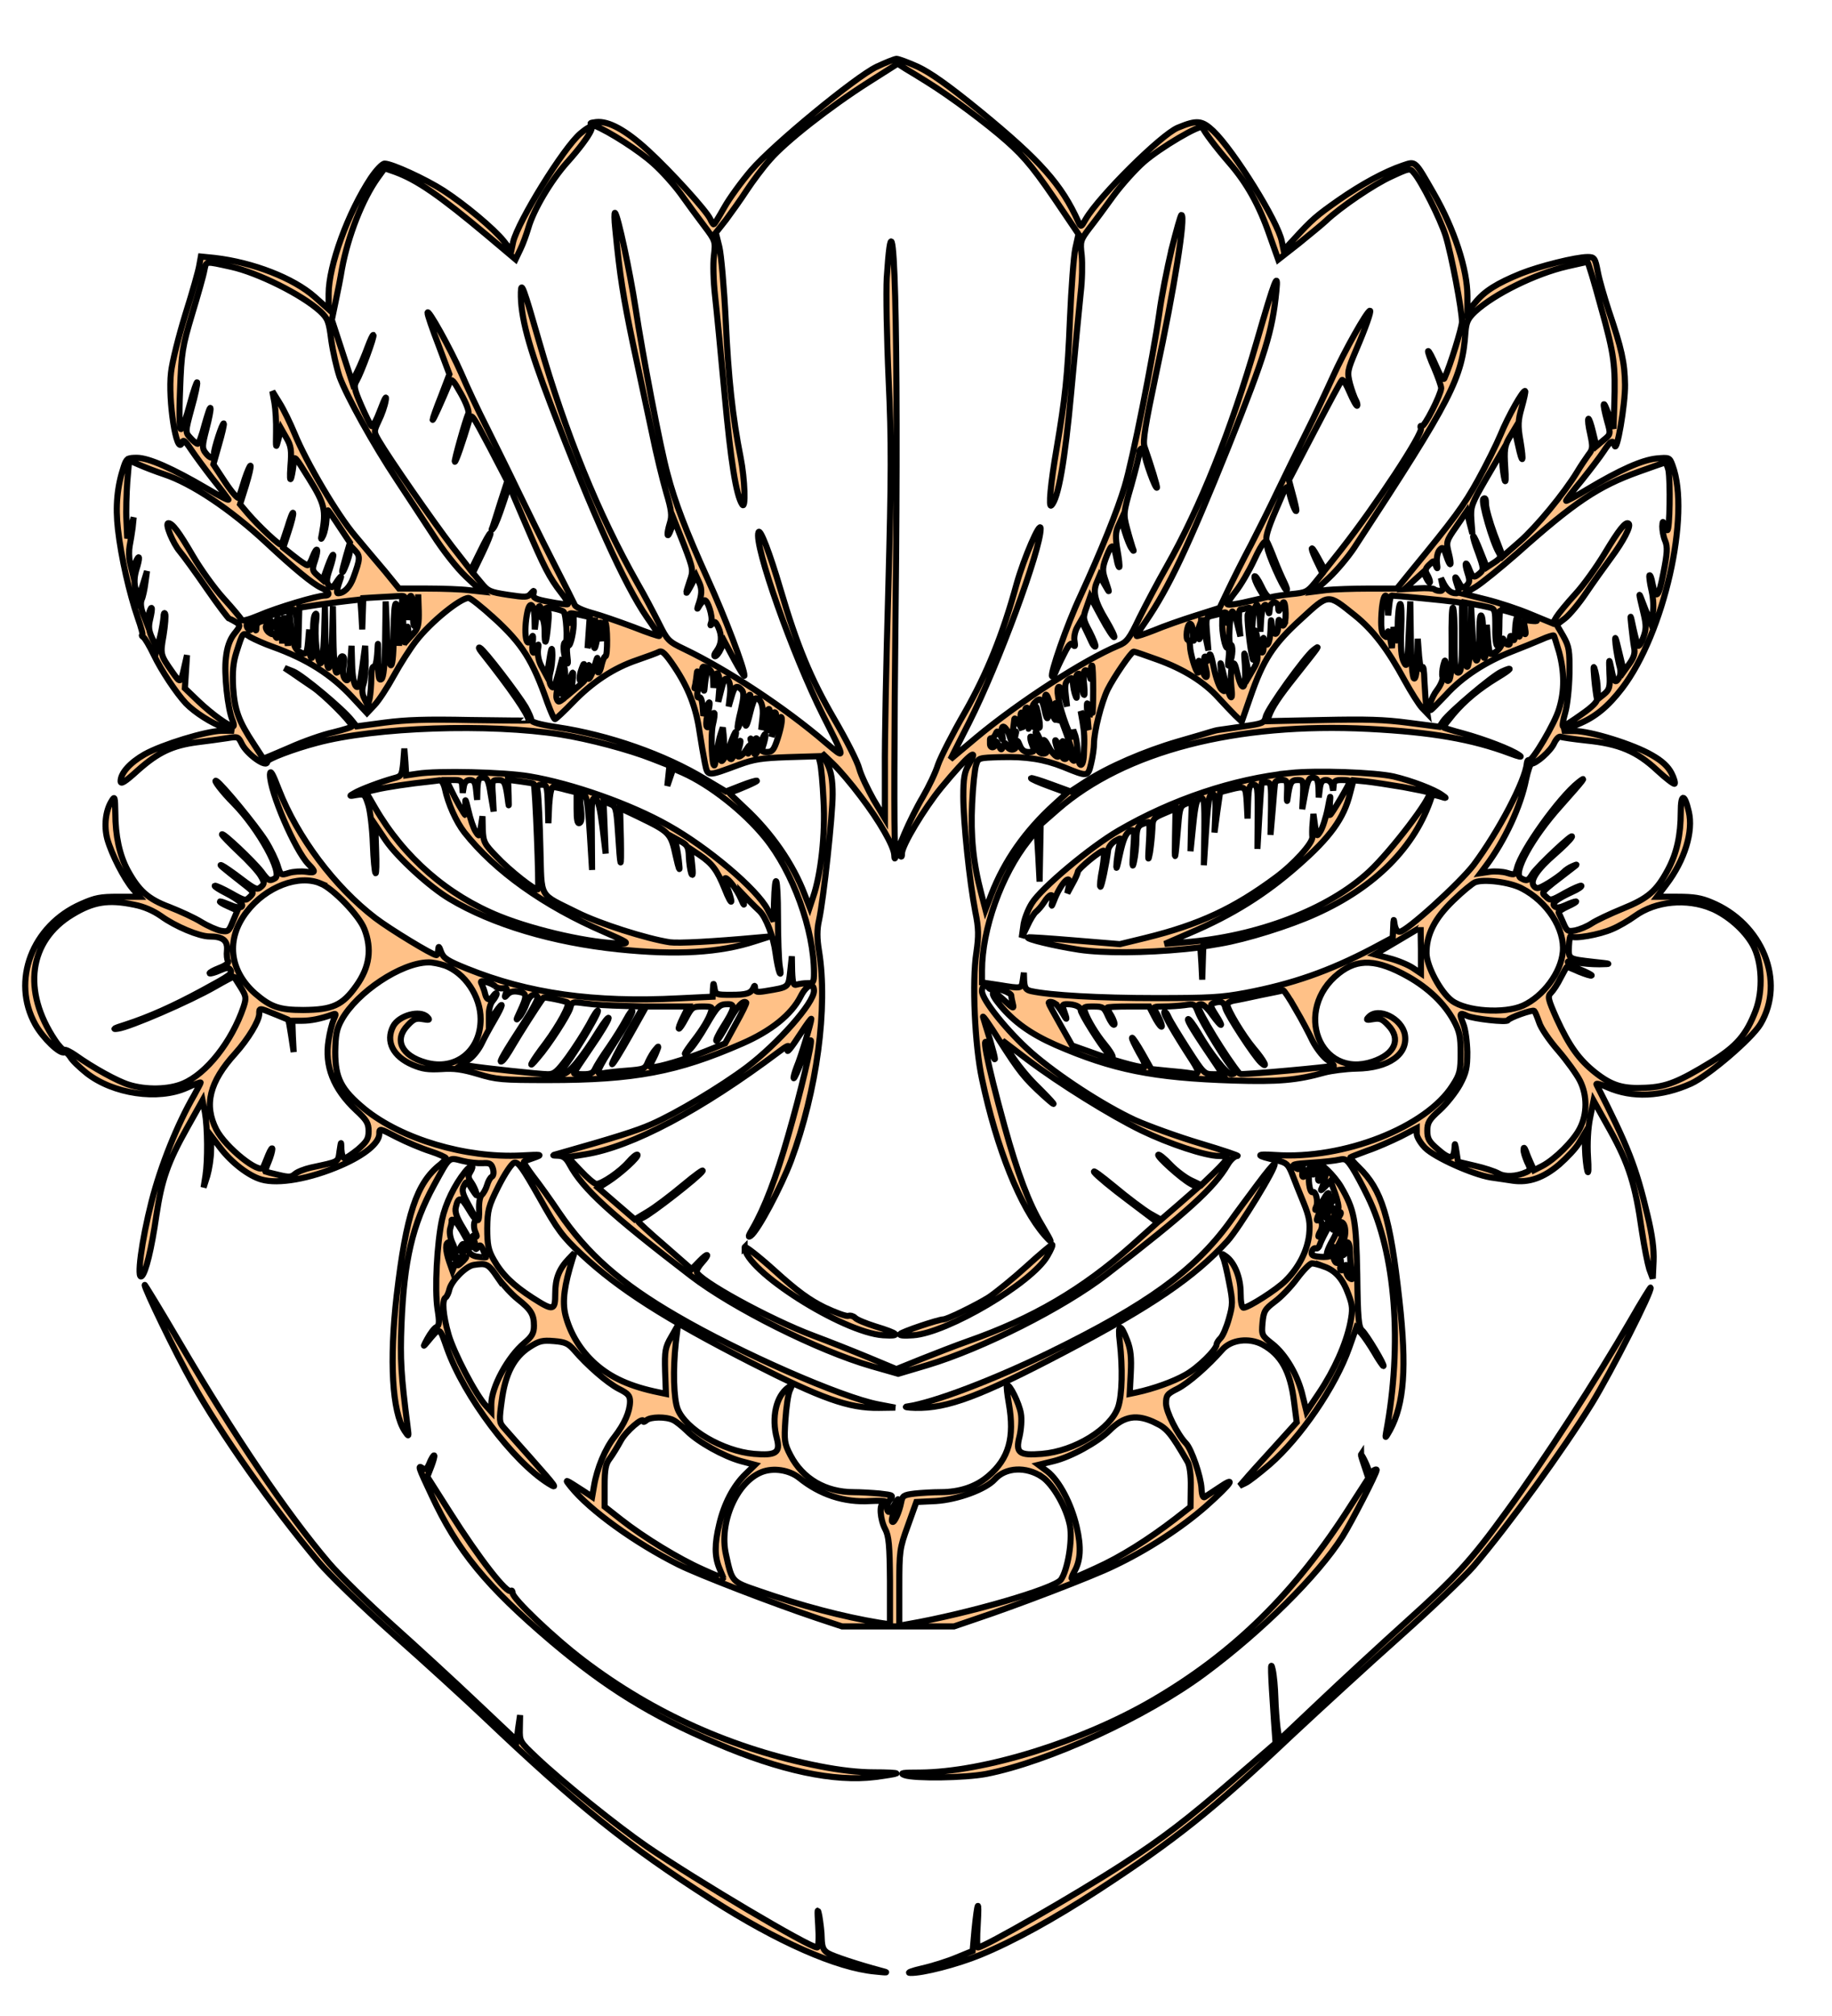 <svg width="300" height="330" xmlns="http://www.w3.org/2000/svg" preserveAspectRatio="xMidYMid meet">

 <g>
  <title>Layer 1</title>
  <g id="svg_1" stroke="null">
   <path id="svg_2" d="m143.555,10.925c-3.581,1.758 -16.9,12.727 -20.525,16.931c-1.572,1.835 -3.581,4.586 -4.411,6.077c-0.873,1.529 -1.616,2.79 -1.747,2.79c-0.087,0 -0.349,-0.382 -0.568,-0.879c-0.611,-1.338 -6.463,-7.797 -10.219,-11.236c-3.625,-3.325 -6.463,-4.854 -8.472,-4.625c-1.135,0.153 -1.135,0.191 -0.349,0.535c2.489,0.994 7.468,4.204 9.695,6.23c1.397,1.223 3.406,3.478 4.498,4.968c1.092,1.529 2.795,3.86 3.843,5.236c1.878,2.484 1.878,2.561 1.616,4.892c-0.175,1.299 -0.087,4.242 0.175,6.535c0.262,2.331 0.961,9.593 1.572,16.205c1.004,10.931 1.878,16.511 2.882,18.001c0.611,0.955 0.437,-4.166 -0.262,-7.682c-1.31,-6.574 -2.009,-13.033 -2.446,-22.511c-0.262,-5.351 -0.742,-10.778 -1.048,-12.001l-0.568,-2.293l1.659,-2.102c0.873,-1.185 2.446,-3.363 3.406,-4.854c0.961,-1.452 2.664,-3.745 3.799,-5.007c2.489,-2.905 9.826,-8.676 16.158,-12.689l4.76,-3.019l1.31,0.841c0.742,0.42 2.315,1.414 3.494,2.14c3.712,2.293 9.782,6.803 13.057,9.708c3.101,2.752 4.673,4.701 9.345,11.657l2.402,3.554l-0.524,2.37c-0.262,1.261 -0.655,6.459 -0.873,11.504c-0.393,9.44 -0.786,12.956 -2.184,21.212c-1.004,5.848 -1.354,9.746 -0.873,9.325c1.135,-1.032 2.227,-7.223 3.275,-18.689c0.611,-6.727 1.31,-13.95 1.528,-16.014c0.262,-2.102 0.306,-4.892 0.175,-6.23c-0.262,-2.293 -0.218,-2.484 1.223,-4.395c0.873,-1.108 2.664,-3.516 3.974,-5.351c1.354,-1.835 3.581,-4.319 4.978,-5.542c2.708,-2.37 9.345,-6.268 9.607,-5.656c0.306,0.764 2.184,3.249 4.367,5.771c2.882,3.325 4.891,6.879 6.638,11.924l1.397,3.937l3.363,-2.637c1.834,-1.491 3.843,-3.134 4.454,-3.707c2.315,-2.217 7.948,-6.039 10.787,-7.3c2.795,-1.299 2.97,-1.338 3.537,-0.65c1.266,1.376 4.411,7.644 5.284,10.434c0.917,2.981 2.664,12.115 2.664,14.065c0,0.917 -1.878,6.994 -2.882,9.249c-0.175,0.344 -0.699,-0.459 -1.354,-2.026c-0.611,-1.414 -1.179,-2.522 -1.31,-2.446c-0.087,0.076 0.349,1.338 1.004,2.79c0.611,1.452 1.135,2.905 1.135,3.287c-0.044,1.032 -2.751,6.421 -3.188,6.191c-0.218,-0.115 -0.262,0.076 -0.131,0.382c0.349,0.841 -7.293,12.498 -13.057,19.836l-2.664,3.363l-1.223,-2.217c-1.266,-2.331 -1.223,-1.414 0.087,1.223l0.742,1.529l-1.266,1.567c-1.223,1.491 -1.485,1.605 -3.93,1.835c-1.397,0.153 -2.882,0.382 -3.232,0.497c-0.437,0.153 -0.917,-0.42 -1.572,-1.796c-0.524,-1.108 -1.048,-1.835 -1.135,-1.605c-0.087,0.229 0.262,1.108 0.742,1.949l0.917,1.529l-1.659,0.382c-2.839,0.688 -4.454,0.917 -4.454,0.65c0,-0.153 0.611,-1.07 1.397,-2.064c0.786,-0.994 2.14,-3.287 3.013,-5.16c1.441,-3.096 2.14,-3.784 2.14,-2.102c0,0.955 2.577,6.727 3.101,7.032c0.262,0.115 0.087,-0.42 -0.306,-1.261c-0.393,-0.803 -1.135,-2.484 -1.616,-3.745c-0.48,-1.261 -1.048,-2.599 -1.266,-2.981c-0.262,-0.497 0.131,-1.949 1.485,-5.083c1.834,-4.319 1.878,-4.357 2.184,-2.943c0.306,1.529 1.135,3.631 1.179,2.981c0,-0.229 -0.262,-1.414 -0.611,-2.675l-0.611,-2.293l4.192,-8.026c2.315,-4.433 4.323,-8.179 4.498,-8.332c0.175,-0.153 0.742,0.764 1.266,2.026c0.568,1.299 1.092,2.255 1.223,2.178c0.087,-0.115 0,-0.535 -0.218,-0.917c-0.218,-0.382 -0.655,-1.567 -0.961,-2.675c-0.48,-1.911 -0.437,-2.14 1.004,-5.542c1.572,-3.669 2.533,-6.421 2.271,-6.421c-0.48,0 -4.323,6.879 -6.027,10.701c-1.092,2.408 -3.057,6.612 -4.454,9.364c-1.354,2.714 -3.45,6.994 -4.629,9.44c-1.179,2.484 -3.144,6.421 -4.367,8.79c-1.266,2.37 -2.926,5.695 -3.712,7.338l-1.441,3.019l-3.974,1.261c-2.184,0.688 -5.24,1.758 -6.769,2.408c-1.572,0.612 -2.839,1.032 -2.839,0.917c0,-0.115 0.655,-1.185 1.485,-2.37c3.756,-5.465 6.944,-12.23 13.538,-28.588c6.07,-15.173 7.206,-18.88 7.861,-25.53c0.349,-3.44 -0.262,-1.911 -3.188,8.217c-4.236,14.638 -9.302,27.25 -14.761,36.881c-1.441,2.522 -3.45,6.344 -4.498,8.446c-1.616,3.401 -2.053,3.975 -3.406,4.51c-5.677,2.37 -16.245,9.211 -23.276,15.058l-4.236,3.554l3.057,-6.039c4.76,-9.44 11.747,-28.359 11.704,-31.722c-0.044,-1.414 -2.751,4.854 -3.93,9.058c-2.315,8.446 -4.891,14.714 -8.472,21.021c-2.009,3.478 -3.974,7.338 -4.411,8.599c-0.393,1.261 -1.528,3.631 -2.489,5.274c-0.961,1.605 -2.271,4.281 -2.97,5.924l-1.223,2.943l-0.349,-1.529c-0.175,-0.841 -0.131,-17.963 0.087,-38.028c0.524,-45.519 -0.218,-73.037 -1.441,-54.309c-0.131,2.37 0,9.861 0.306,16.625c0.48,10.205 0.437,15.937 -0.044,34.053c-0.349,11.963 -0.611,25.378 -0.568,29.811l0,8.026l-1.834,-3.058c-0.961,-1.72 -2.053,-3.975 -2.358,-5.083c-0.262,-1.108 -2.14,-4.777 -4.149,-8.217c-3.799,-6.535 -6.027,-11.886 -8.778,-21.212c-1.747,-5.924 -3.319,-10.013 -3.581,-9.287c-0.786,2.064 5.59,20.027 10.612,30.04c3.712,7.376 3.712,7.185 0.349,4.357c-6.594,-5.656 -16.027,-11.886 -23.145,-15.288c-2.577,-1.223 -2.751,-1.452 -4.105,-4.166c-0.786,-1.567 -2.358,-4.586 -3.581,-6.688c-6.376,-11.275 -11.704,-24.346 -16.027,-39.366c-2.577,-8.982 -2.97,-10.052 -3.013,-8.179c-0.087,3.898 1.223,8.829 4.935,18.498c6.813,17.81 12.097,29.467 15.678,34.665c1.135,1.605 2.053,3.019 2.053,3.096c0,0.115 -1.921,-0.535 -4.236,-1.452c-2.358,-0.879 -5.415,-1.949 -6.856,-2.331c-1.397,-0.382 -2.664,-0.955 -2.751,-1.299c-0.131,-0.306 -1.79,-3.593 -3.668,-7.262c-1.878,-3.669 -4.454,-8.943 -5.764,-11.657c-1.31,-2.752 -3.581,-7.3 -4.978,-10.128c-1.441,-2.828 -3.319,-6.841 -4.192,-8.905c-1.747,-3.975 -5.502,-10.74 -5.502,-9.861c-0.044,0.268 0.786,2.675 1.79,5.274l1.79,4.777l-1.354,3.554c-0.786,1.949 -1.397,3.707 -1.397,3.898c0.044,0.268 1.485,-2.981 2.839,-6.191c0.262,-0.612 0.568,-0.268 1.79,1.911c0.83,1.452 1.397,2.943 1.223,3.249c-0.524,1.185 -2.358,7.758 -2.227,7.911c0.175,0.115 1.354,-3.363 2.358,-6.727c0.349,-1.299 0.393,-1.223 3.319,4.281l2.926,5.618l-1.092,3.363c-0.568,1.873 -1.179,3.707 -1.31,4.128c-0.262,0.612 -0.218,0.65 0.175,0.115c0.262,-0.344 0.917,-2.026 1.485,-3.745l1.048,-3.134l2.751,6.421c3.013,7.032 3.843,8.638 5.764,11.122c0.742,0.917 1.223,1.758 1.092,1.873c-0.131,0.076 -1.485,-0.076 -3.013,-0.382c-2.315,-0.42 -2.708,-0.65 -2.62,-1.261c0.131,-0.688 0.131,-0.688 -0.437,-0.076c-0.524,0.612 -0.873,0.612 -3.712,0.191c-2.97,-0.459 -3.275,-0.573 -4.454,-2.026l-1.31,-1.567l1.528,-3.172c0.83,-1.72 1.441,-3.249 1.354,-3.325c-0.131,-0.076 -0.873,1.261 -1.703,2.981l-1.528,3.096l-3.101,-3.975c-3.013,-3.937 -10.306,-14.409 -11.966,-17.275c-0.83,-1.452 -0.83,-1.452 0,-3.249c0.48,-0.955 1.004,-2.446 1.135,-3.287c0.175,-0.994 -0.131,-0.459 -0.873,1.491c-0.611,1.643 -1.266,2.866 -1.441,2.675c-0.218,-0.191 -0.961,-1.72 -1.703,-3.401c-1.135,-2.637 -1.266,-3.172 -0.742,-4.013c0.786,-1.376 2.97,-7.3 2.751,-7.491c-0.131,-0.076 -0.524,0.841 -0.961,1.987c-0.437,1.185 -1.179,2.981 -1.659,3.937l-0.873,1.758l-1.659,-5.083l-1.659,-5.083l0.611,-2.943c0.349,-1.605 0.83,-4.051 1.048,-5.427c1.004,-5.389 3.363,-11.389 5.852,-14.867l1.135,-1.567l1.659,0.573c3.668,1.338 7.293,3.86 15.066,10.357l4.716,3.975l0.786,-1.643c0.437,-0.879 1.004,-2.484 1.31,-3.516c0.83,-2.905 3.668,-7.72 6.332,-10.701c4.149,-4.625 5.502,-7.529 2.184,-4.739c-2.751,2.331 -10.175,14.332 -11.005,17.734l-0.306,1.452l-1.223,-1.567c-1.616,-2.026 -6.376,-6 -9.913,-8.294c-2.926,-1.873 -8.428,-4.395 -9.607,-4.395c-0.393,0 -1.397,1.07 -2.271,2.37c-3.712,5.618 -6.9,14.332 -6.9,18.957l0,2.522l-2.271,-2.026c-3.494,-3.096 -10.132,-5.656 -16.376,-6.383l-2.271,-0.229l-0.262,1.452c-0.131,0.841 -1.135,4.395 -2.271,7.988c-1.092,3.554 -2.184,7.873 -2.358,9.555c-0.524,4.472 0.917,13.682 1.79,11.504c0.218,-0.612 0.48,-0.42 1.528,1.147c0.699,1.032 2.271,3.172 3.494,4.739c1.266,1.567 2.402,3.096 2.577,3.363c0.218,0.306 -1.397,-0.497 -3.494,-1.758c-5.677,-3.325 -9.564,-5.045 -11.485,-5.045c-1.528,0 -1.703,0.115 -2.14,1.414c-1.092,3.287 -1.397,6.497 -0.961,10.281c0.524,4.625 1.878,10.51 3.232,14.447c0.568,1.605 0.917,2.905 0.742,2.905c-0.131,0 -0.044,0.153 0.175,0.306c0.262,0.153 1.004,1.414 1.703,2.866c1.266,2.637 3.712,6.306 5.284,7.988c1.441,1.491 4.28,3.287 6.114,3.898l1.747,0.573l-1.965,0c-2.577,0.038 -9.782,2.255 -12.664,3.86c-2.358,1.338 -3.93,3.058 -3.93,4.395c0,0.573 0.699,0.153 2.839,-1.796c3.319,-2.943 5.633,-4.051 9.738,-4.586c1.616,-0.191 3.756,-0.497 4.804,-0.65c1.834,-0.306 1.878,-0.268 2.446,0.879c0.83,1.758 4.192,4.128 4.192,2.943c0,-0.42 4.28,-2.064 8.079,-3.058c9.607,-2.599 28.298,-3.21 39.958,-1.376c4.585,0.726 11.223,2.484 14.979,3.975l2.839,1.108l-0.175,1.682l-0.175,1.643l0.48,-1.414l0.48,-1.414l1.572,0.688c4.454,1.987 9.957,6.306 13.45,10.587c4.585,5.618 8.035,15.135 8.035,22.167c0,1.529 -0.087,1.682 -1.048,1.682c-0.568,0 -1.354,0.115 -1.747,0.229c-0.568,0.191 -0.699,-0.153 -0.786,-2.178l-0.044,-2.446l-0.262,2.446c-0.306,2.714 -0.175,2.599 -4.061,3.249c-1.397,0.229 -1.659,0.153 -1.703,-0.42c0,-0.535 -0.087,-0.573 -0.262,-0.115c-0.437,0.917 -1.092,1.147 -3.712,1.147c-2.358,0 -2.489,-0.038 -2.664,-1.07c-0.175,-0.994 -0.175,-0.994 -0.262,0.153l-0.044,1.223l-5.546,0.268c-13.931,0.726 -24.63,-0.803 -34.674,-4.854c-3.232,-1.299 -3.843,-1.72 -4.236,-2.714c-0.349,-0.994 -0.437,-1.07 -0.48,-0.382c-0.044,0.497 -0.175,0.879 -0.306,0.879c-0.611,0 -7.599,-4.242 -10.001,-6.077c-6.682,-5.121 -12.752,-13.224 -15.809,-21.059c-1.004,-2.637 -1.397,-3.287 -1.441,-2.446c-0.044,2.79 4.105,12.421 6.289,14.676c1.266,1.299 1.223,1.491 -0.349,1.261c-0.83,-0.115 -2.096,-0.038 -2.839,0.191c-1.31,0.42 -1.354,0.382 -1.834,-1.185c-0.262,-0.879 -1.135,-2.714 -1.965,-4.051c-1.659,-2.599 -7.162,-9.287 -8.079,-9.822c-0.655,-0.344 0.961,1.796 2.839,3.669c4.105,4.166 8.123,11.504 6.769,12.268c-0.917,0.497 -1.092,0.459 -2.227,-1.108c-1.31,-1.682 -6.42,-6.535 -6.463,-6.077c0,0.153 1.266,1.452 2.795,2.905c1.528,1.414 3.144,3.172 3.537,3.86c0.655,1.108 0.655,1.299 0.044,1.835c-0.611,0.535 -0.917,0.42 -3.188,-1.299c-1.397,-1.07 -2.839,-2.064 -3.188,-2.217c-0.611,-0.268 -0.131,0.153 3.625,3.096c1.616,1.261 1.659,1.338 0.961,2.026c-0.742,0.726 -0.83,0.688 -3.144,-0.612c-1.31,-0.726 -2.489,-1.261 -2.62,-1.185c-0.087,0.115 0.699,0.612 1.747,1.147c1.048,0.535 2.14,1.223 2.446,1.567c0.83,0.841 -0.175,1.108 -1.659,0.42c-0.742,-0.306 -1.485,-0.573 -1.659,-0.573c-0.175,0.038 0.349,0.382 1.223,0.764l1.616,0.726l-0.742,1.758c-0.655,1.643 -0.786,1.758 -1.921,1.567c-0.655,-0.115 -2.14,-0.764 -3.275,-1.452c-1.092,-0.688 -3.45,-1.758 -5.197,-2.446c-3.494,-1.299 -5.022,-2.675 -6.856,-6.039c-1.31,-2.446 -2.009,-5.618 -2.009,-9.364c-0.044,-2.675 -0.087,-2.828 -0.611,-1.949c-1.004,1.605 -1.266,4.089 -0.699,6.23c0.699,2.484 2.751,6.497 4.192,8.179l1.092,1.261l-3.45,0c-2.97,0 -3.799,0.153 -6.114,1.185c-8.035,3.516 -11.485,12.574 -7.511,19.721c1.266,2.255 4.061,4.93 4.76,4.548c0.175,-0.115 0.611,0.229 0.961,0.764c0.306,0.573 1.528,1.72 2.664,2.637c4.367,3.44 11.747,4.51 16.42,2.408c1.266,-0.573 2.271,-0.955 2.271,-0.841c0,0.076 -0.48,0.994 -1.048,2.026c-2.751,4.739 -5.502,11.58 -6.987,17.428c-1.659,6.497 -2.489,12.918 -1.616,12.23c0.655,-0.573 1.616,-4.472 2.402,-9.975c0.873,-5.809 1.834,-8.599 5.022,-14.294l2.533,-4.51l0.393,1.987c0.437,2.446 0.48,7.835 0.087,10.357l-0.306,1.911l0.611,-1.911c0.306,-1.07 0.611,-2.943 0.611,-4.204l0.044,-2.293l1.485,1.949c1.834,2.408 4.673,4.586 6.725,5.16c2.751,0.803 7.948,-0.115 12.97,-2.293c3.887,-1.682 6.332,-3.669 6.332,-5.198c0,-0.917 0,-0.917 2.882,0.573c1.572,0.803 4.018,1.835 5.459,2.293c1.397,0.459 2.577,0.994 2.577,1.147c0,0.153 -0.437,0.573 -0.917,0.994c-3.93,3.058 -5.59,8.179 -7.162,21.479c-1.223,10.663 -0.742,19.033 1.31,22.167c0.699,1.032 0.699,1.032 0.48,-0.688c-1.092,-8.561 -1.223,-11.007 -1.004,-16.778c0.437,-10.548 1.79,-16.281 5.328,-22.779c2.62,-4.777 2.358,-4.548 4.629,-3.975c1.048,0.268 2.533,0.42 3.319,0.382c1.179,-0.076 1.441,0.076 1.703,0.917c0.175,0.612 0.087,1.147 -0.175,1.299c-0.262,0.115 -0.611,0.764 -0.786,1.376c-0.175,0.612 -0.568,1.338 -0.873,1.605c-0.306,0.268 -0.48,1.261 -0.437,2.37c0.044,1.07 -0.044,1.835 -0.218,1.758c-0.568,-0.344 -0.83,0.955 -0.393,1.949c0.306,0.726 0.306,0.879 -0.087,0.688c-0.349,-0.191 -0.393,-0.076 -0.218,0.382c0.175,0.382 0.306,0.955 0.306,1.299c0,0.535 0.087,0.573 0.437,0.076c0.306,-0.42 0.48,-0.344 0.83,0.497c0.262,0.612 0.48,1.108 0.48,1.185c0,0.038 -0.568,0.038 -1.266,-0.076c-0.917,-0.115 -1.441,-0.459 -1.834,-1.299c-0.393,-0.803 -0.611,-0.994 -0.873,-0.612c-0.524,0.726 -0.48,1.376 0.044,0.688c0.349,-0.42 0.393,-0.268 0.175,0.535c-0.262,0.879 -0.175,1.032 0.306,0.803c0.349,-0.191 0.218,0.038 -0.218,0.497c-1.092,1.07 -1.179,1.07 -0.917,-0.229c0.087,-0.573 -0.044,-0.382 -0.349,0.459l-0.568,1.452l-0.524,-1.491c-0.655,-1.911 -0.655,-3.172 -0.044,-3.172c0.262,0 0.393,0.268 0.218,0.573c-0.131,0.306 -0.087,0.955 0.131,1.414c0.306,0.726 0.349,0.726 0.611,0.153c0.175,-0.344 0,-1.299 -0.393,-2.064c-0.393,-0.841 -0.524,-1.796 -0.349,-2.37c0.175,-0.535 0.262,-1.108 0.218,-1.261c-0.044,-0.191 0.175,-0.191 0.437,-0.038c0.262,0.153 1.048,1.299 1.747,2.599c0.655,1.261 1.223,2.064 1.223,1.758c0,-0.306 -0.655,-1.682 -1.485,-3.019c-1.092,-1.796 -1.441,-2.714 -1.223,-3.516c0.393,-1.758 0.873,-1.682 2.053,0.306c1.485,2.484 1.441,1.835 -0.044,-0.803c-0.917,-1.682 -1.092,-2.255 -0.699,-2.981c0.437,-0.841 0.48,-0.841 1.397,0.65c0.611,0.955 0.83,1.185 0.655,0.573c-0.131,-0.535 -0.524,-1.338 -0.873,-1.835c-0.48,-0.65 -0.524,-1.032 -0.131,-1.643c0.742,-1.223 0.175,-1.299 -0.83,-0.076c-1.747,2.178 -3.232,5.236 -3.799,7.873c-0.83,3.898 -1.223,11.428 -0.742,14.6c0.349,2.14 0.306,2.752 -0.175,2.981c-0.349,0.153 -1.004,1.032 -1.485,1.911c-0.699,1.299 -0.742,1.414 -0.131,0.688c2.271,-2.714 2.053,-2.79 3.363,0.917c2.795,7.835 10.787,18.46 16.595,22.091c1.616,0.994 1.397,0.688 -2.97,-4.242c-1.965,-2.178 -3.887,-4.395 -4.367,-4.93c-0.742,-0.841 -0.742,-1.223 -0.306,-4.395c0.568,-4.395 2.009,-7.147 4.585,-8.79c1.572,-0.994 2.053,-1.108 3.974,-0.955c1.834,0.153 2.315,0.382 3.275,1.452c2.14,2.522 5.459,5.389 7.293,6.344c1.616,0.803 1.878,1.147 1.878,2.14c-0.044,1.682 -0.917,3.631 -2.533,5.733c-1.528,1.911 -2.882,5.16 -3.363,8.064l-0.306,1.758l-1.31,-0.879c-3.275,-2.102 -3.275,-2.14 -2.184,-0.764c3.101,3.86 10.568,9.211 17.599,12.727c3.275,1.643 15.59,6.383 22.665,8.752l4.149,1.376l9.171,0l9.171,0l3.581,-1.223c6.769,-2.255 19.128,-6.994 22.49,-8.638c5.59,-2.637 11.267,-6.344 15.328,-9.937c4.105,-3.669 4.935,-4.93 1.965,-2.905c-1.048,0.688 -2.096,1.376 -2.315,1.529c-0.262,0.191 -0.48,-0.344 -0.524,-1.414c-0.087,-1.873 -1.659,-6.535 -2.577,-7.415c-1.354,-1.414 -3.232,-5.121 -3.232,-6.497c0,-1.299 0.175,-1.567 1.878,-2.408c1.79,-0.917 4.978,-3.707 7.293,-6.344c1.441,-1.682 4.411,-2.064 6.638,-0.879c3.013,1.643 4.542,4.357 5.153,9.325l0.437,3.401l-3.799,4.204c-2.14,2.331 -4.236,4.663 -4.673,5.198l-0.873,0.994l0.961,-0.459c0.524,-0.229 2.271,-1.605 3.93,-3.019c5.066,-4.395 10.787,-12.727 13.057,-19.148l1.135,-3.21l0.873,0.917c0.437,0.497 1.397,1.911 2.096,3.096c0.699,1.223 1.397,2.217 1.485,2.217c0.349,0 -2.751,-5.198 -3.494,-5.848c-0.568,-0.497 -0.699,-2.026 -0.786,-9.134c-0.175,-9.058 -0.437,-10.548 -2.708,-14.447c-1.004,-1.682 -3.625,-4.281 -3.057,-2.981c0.175,0.344 0.087,0.726 -0.175,0.879c-0.262,0.115 -0.48,0.535 -0.48,0.879c0.044,0.497 0.218,0.42 0.699,-0.306l0.655,-0.955l-0.175,0.955c-0.131,0.535 -0.349,1.299 -0.524,1.72c-0.306,0.612 -0.218,0.612 0.524,-0.153l0.873,-0.917l0.742,2.026c0.393,1.108 0.655,2.255 0.524,2.522c-0.131,0.306 -0.044,0.535 0.218,0.535c0.262,0 0.262,0.268 -0.044,0.726c-0.568,0.955 -0.568,1.299 0,0.994c0.873,-0.459 1.31,1.605 0.655,3.019c-0.655,1.376 -0.437,3.058 0.262,2.064c0.218,-0.268 0.262,-0.803 0.131,-1.185c-0.131,-0.344 0,-0.65 0.262,-0.65c0.262,0 0.437,0.688 0.437,1.605c0,0.917 0.087,2.331 0.262,3.172c0.262,1.299 0.218,1.452 -0.349,1.07c-0.349,-0.268 -0.611,-0.955 -0.568,-1.529c0.044,-0.612 0,-0.764 -0.087,-0.42c-0.087,0.382 -0.393,0.688 -0.611,0.688c-0.262,0 -0.349,-0.306 -0.175,-0.726c0.131,-0.382 0.044,-1.108 -0.218,-1.605c-0.437,-0.879 -0.437,-0.879 -0.218,0.153c0.175,0.764 0.087,1.07 -0.262,0.955c-0.262,-0.076 -0.568,-0.841 -0.611,-1.643c-0.087,-0.841 0,-1.223 0.131,-0.879c0.218,0.497 0.48,0.306 1.048,-0.879c0.393,-0.841 0.524,-1.414 0.306,-1.261c-0.262,0.115 -0.306,-0.191 -0.175,-0.879c0.218,-0.726 0.175,-0.917 -0.131,-0.535c-0.349,0.42 -0.437,0.42 -0.611,0c-0.131,-0.344 -0.262,-0.306 -0.48,0.191c-0.175,0.382 -0.131,0.573 0.131,0.42c0.611,-0.344 0.524,0.42 -0.175,1.643c-1.004,1.72 -1.31,2.905 -0.699,2.561c0.349,-0.191 0.48,-0.153 0.306,0.076c-0.131,0.191 -0.917,0.268 -1.747,0.191c-1.223,-0.115 -1.485,-0.268 -1.31,-0.879c0.131,-0.382 0.437,-0.612 0.655,-0.497c0.218,0.115 0.524,-0.191 0.655,-0.65c0.175,-0.497 0.83,-1.835 1.485,-2.943c0.699,-1.108 1.092,-2.293 0.961,-2.637c-0.262,-0.535 -0.349,-0.535 -0.873,0.115c-0.655,0.803 -0.742,1.452 -0.131,1.108c0.262,-0.153 0,0.535 -0.524,1.491c-0.524,0.955 -1.048,1.682 -1.135,1.605c-0.087,-0.115 0.044,-0.497 0.306,-0.917c0.524,-0.879 0.175,-2.102 -0.48,-1.758c-0.393,0.229 0.48,-1.911 1.354,-3.172c0.349,-0.535 0.437,-0.573 0.437,-0.115c0,0.306 -0.262,0.994 -0.611,1.529c-0.349,0.535 -0.611,1.108 -0.611,1.338c0,0.42 2.096,-2.866 2.14,-3.363c0,-0.191 -0.175,-0.191 -0.437,-0.076c-0.218,0.115 -0.437,-0.076 -0.437,-0.459c0,-0.382 -0.393,0.038 -0.873,0.917c-0.786,1.529 -1.747,2.37 -1.135,1.032c0.306,-0.726 -0.131,-2.522 -0.611,-2.255c-0.524,0.268 -0.873,-2.522 -0.437,-3.21c0.349,-0.535 0.393,-0.535 0.437,-0.038c0,0.497 0.044,0.497 0.437,0c0.611,-0.803 0.524,-1.032 -0.262,-1.032c-0.393,0 -0.873,0.42 -1.092,0.917c-0.48,1.185 -1.004,1.147 -0.742,-0.076c0.131,-0.535 0.044,-0.955 -0.131,-0.955c-0.218,0 -0.393,0.191 -0.393,0.42c0,0.306 -0.262,0.268 -0.742,-0.076c-0.611,-0.459 -0.262,-0.573 2.751,-0.764c1.878,-0.115 3.93,-0.344 4.542,-0.497c0.961,-0.229 1.223,-0.038 2.096,1.299c0.568,0.879 1.703,2.981 2.533,4.701c4.585,9.287 5.721,24.307 3.013,38.678c-0.175,1.032 -0.131,0.955 0.655,-0.42c2.315,-4.281 2.751,-10.243 1.528,-21.212c-1.528,-13.797 -2.882,-18.116 -6.638,-21.785c-0.873,-0.841 -1.485,-1.567 -1.397,-1.643c0.087,-0.076 1.397,-0.573 2.839,-1.108c1.485,-0.497 3.887,-1.567 5.371,-2.293l2.664,-1.376l0,0.917c0,0.497 0.611,1.529 1.354,2.293c1.616,1.605 7.773,4.357 10.743,4.854c1.179,0.153 2.795,0.42 3.625,0.535c2.62,0.382 5.022,-0.459 7.599,-2.637c1.266,-1.108 2.751,-2.675 3.232,-3.516l0.917,-1.529l0.087,2.484c0.044,1.376 0.218,2.981 0.393,3.631c0.175,0.612 0.218,-0.42 0.087,-2.37c-0.131,-2.102 0,-4.663 0.349,-6.344l0.568,-2.828l2.751,4.93c3.057,5.504 4.105,8.905 5.153,16.358c0.393,2.637 0.961,5.465 1.223,6.306l0.568,1.529l0.131,-2.828c0.087,-1.987 -0.218,-4.319 -1.004,-7.567c-1.878,-7.95 -3.188,-11.236 -8.341,-21.365c-0.131,-0.268 0.699,-0.038 1.79,0.459c4.061,1.796 8.865,1.567 13.712,-0.612c2.839,-1.299 9.957,-7.376 11.354,-9.746c4.149,-6.994 0.306,-16.472 -8.035,-19.912c-1.703,-0.726 -2.926,-0.917 -5.546,-0.917l-3.363,0l1.528,-2.026c3.013,-3.975 4.454,-8.676 3.668,-11.924c-0.699,-3.019 -1.31,-2.981 -1.31,0.076c0,3.784 -0.655,6.765 -2.096,9.44c-1.878,3.516 -3.275,4.701 -7.424,6.383c-2.053,0.841 -4.323,1.911 -5.066,2.408c-0.742,0.497 -1.965,0.994 -2.664,1.147c-1.223,0.229 -1.397,0.153 -1.965,-1.185c-0.349,-0.803 -0.699,-1.567 -0.786,-1.72c-0.087,-0.153 0.611,-0.612 1.528,-1.032c0.917,-0.42 1.485,-0.764 1.31,-0.803c-0.175,0 -0.961,0.268 -1.703,0.612c-0.961,0.42 -1.441,0.497 -1.79,0.191c-0.568,-0.497 0.262,-1.147 2.882,-2.37c0.961,-0.42 1.616,-0.879 1.485,-0.994c-0.131,-0.076 -1.31,0.42 -2.62,1.147c-2.358,1.338 -2.446,1.338 -3.188,0.612c-0.786,-0.764 -1.092,-0.459 4.323,-4.625c0.917,-0.688 0.917,-0.726 0.044,-0.344c-0.48,0.191 -1.179,0.65 -1.485,0.994c-0.349,0.344 -1.441,1.147 -2.446,1.758c-1.616,0.955 -1.921,1.032 -2.358,0.535c-0.786,-0.841 0.48,-2.752 3.406,-5.274c1.266,-1.108 2.533,-2.331 2.751,-2.752c0.655,-1.147 -5.677,4.816 -6.42,6c-0.699,1.147 -0.917,1.261 -1.921,0.688c-1.354,-0.764 1.834,-6.612 6.507,-11.81c3.974,-4.472 4.411,-5.045 2.926,-3.86c-3.144,2.484 -9.345,11.16 -10.044,14.026c-0.306,1.147 -0.393,1.185 -1.616,0.803c-0.742,-0.229 -2.009,-0.306 -2.839,-0.191l-1.528,0.229l0.917,-1.223c3.057,-4.089 5.677,-9.708 6.551,-14.141c0.306,-1.414 0.699,-2.561 0.873,-2.561c0.786,0 3.144,-2.064 3.712,-3.325c0.349,-0.726 0.83,-1.223 1.092,-1.07c0.218,0.115 2.14,0.382 4.236,0.612c5.328,0.535 8.21,1.758 11.529,4.854c1.441,1.338 2.751,2.331 2.882,2.217c0.131,-0.115 -0.087,-0.917 -0.524,-1.758c-0.568,-1.07 -1.528,-1.987 -3.232,-2.943c-3.013,-1.758 -10.044,-3.937 -12.708,-3.937l-1.965,0l2.62,-1.108c2.795,-1.147 4.891,-2.866 7.206,-5.886c6.856,-8.982 11.267,-28.473 8.254,-36.499c-0.48,-1.299 -0.524,-1.299 -2.664,-1.108c-2.358,0.268 -5.852,1.796 -11.354,5.083c-1.878,1.147 -3.406,1.949 -3.406,1.835c0,-0.115 1.135,-1.643 2.577,-3.363c1.397,-1.758 3.013,-3.86 3.581,-4.739c1.135,-1.758 1.572,-1.949 1.79,-0.955c0.349,1.414 1.747,-6.727 1.703,-9.937c-0.044,-3.631 -0.568,-5.962 -2.664,-12.115c-0.699,-2.14 -1.528,-4.968 -1.79,-6.344c-0.437,-2.293 -0.568,-2.446 -1.659,-2.446c-1.921,0 -7.904,1.491 -10.961,2.714c-3.843,1.567 -5.895,2.828 -7.424,4.701l-1.31,1.529l0,-2.522c0,-4.395 -2.14,-10.969 -5.502,-16.816c-3.188,-5.542 -2.926,-5.312 -5.109,-4.586c-2.926,0.994 -6.682,3.019 -10.525,5.695c-3.581,2.522 -4.28,3.096 -7.249,6.344l-1.703,1.835l-0.306,-1.452c-0.611,-3.249 -7.904,-14.905 -11.223,-18.078c-1.878,-1.758 -2.664,-1.835 -5.808,-0.535c-2.751,1.147 -12.839,11.16 -15.066,14.944c-0.786,1.376 -0.786,1.376 -1.223,0.459c-2.751,-6.115 -6.201,-10.013 -16.245,-18.231c-5.066,-4.128 -7.948,-6.153 -10.044,-7.147c-1.616,-0.726 -3.188,-1.299 -3.494,-1.299c-0.349,0.038 -1.79,0.612 -3.232,1.299l0,0zm-105.682,32.754c4.323,0.955 11.573,4.548 14.542,7.262c1.266,1.185 1.441,1.643 1.834,4.739c0.262,1.873 0.873,4.548 1.354,6c1.223,3.287 5.546,11.084 9.433,16.931c1.659,2.484 4.28,6.535 5.852,8.905c1.659,2.599 3.887,5.427 5.415,6.879l2.62,2.446l-2.14,-0.229c-1.179,-0.153 -4.236,-0.268 -6.813,-0.268l-4.629,0l-2.271,-2.79c-1.266,-1.491 -3.494,-4.128 -4.891,-5.809c-2.882,-3.363 -7.992,-12.001 -9.957,-16.816c-0.699,-1.682 -1.79,-3.937 -2.446,-4.968l-1.179,-1.911l0.349,1.911c0.175,1.032 0.306,3.21 0.262,4.777c-0.044,2.752 -0.044,2.79 0.393,1.147l0.437,-1.72l0.873,1.529c0.742,1.261 0.873,1.987 0.655,4.586c-0.131,1.796 -0.087,2.599 0.131,1.911c0.175,-0.65 0.349,-1.758 0.393,-2.484c0.044,-1.261 0.218,-1.07 2.533,2.675c2.577,4.128 2.795,5.16 2.096,8.982c-0.218,1.032 -0.175,1.07 0.218,0.268c0.218,-0.497 0.48,-1.643 0.524,-2.561c0.087,-0.917 0.218,-1.605 0.262,-1.529c0.087,0.076 0.961,1.299 1.878,2.714l1.703,2.561l-0.655,2.255c-0.349,1.261 -0.655,2.408 -0.611,2.522c0.044,0.573 1.223,-2.484 1.266,-3.363l0.044,-0.955l0.786,0.841c0.873,0.917 0.873,1.338 -0.262,4.433c-0.568,1.567 -1.528,2.561 -2.533,2.561c-0.306,0 -0.131,-0.841 0.48,-2.561c0.131,-0.382 -0.131,-0.115 -0.611,0.573c-0.699,1.108 -0.873,1.223 -1.354,0.688c-0.437,-0.459 -0.437,-0.994 0.175,-2.752c0.917,-2.828 0.611,-3.058 -0.393,-0.306l-0.786,2.178l-0.917,-0.803c-0.83,-0.726 -0.83,-0.955 -0.349,-2.37c0.655,-1.987 0.349,-2.484 -0.393,-0.612c-0.262,0.764 -0.655,1.376 -0.83,1.376c-0.218,0 -1.179,-0.65 -2.184,-1.452l-1.79,-1.414l0.873,-2.675c0.48,-1.452 0.83,-2.828 0.742,-3.019c-0.087,-0.191 -0.48,0.841 -0.917,2.293c-0.48,1.452 -0.917,2.752 -1.004,2.905c-0.175,0.306 -3.712,-3.019 -5.546,-5.16l-1.223,-1.452l0.961,-3.058c0.524,-1.72 0.873,-3.172 0.742,-3.249c-0.087,-0.076 -0.524,0.917 -0.961,2.217c-0.393,1.338 -0.83,2.675 -0.961,2.981c-0.087,0.306 -1.004,-0.688 -2.184,-2.446l-1.965,-2.981l0.917,-3.249c0.524,-1.796 0.873,-3.325 0.786,-3.44c-0.218,-0.191 -1.616,4.089 -1.616,4.968c0,0.917 -0.655,0.803 -1.397,-0.191c-0.568,-0.726 -0.524,-1.185 0.175,-3.898c0.437,-1.643 0.742,-3.21 0.655,-3.401c-0.087,-0.229 -0.48,1.032 -0.961,2.714c-0.437,1.72 -0.961,3.134 -1.135,3.134c-0.175,0 -0.699,-0.42 -1.179,-0.955c-0.873,-0.955 -0.873,-0.955 0.175,-4.854c0.611,-2.14 1.004,-4.051 0.917,-4.242c-0.044,-0.191 -0.611,1.376 -1.179,3.516c-0.568,2.14 -1.223,4.013 -1.441,4.128c-0.262,0.153 -0.349,-2.217 -0.175,-6.421c0.218,-6.153 0.393,-7.109 1.965,-12.383c0.961,-3.172 1.878,-6.383 2.009,-7.185c0.349,-1.567 0.044,-1.529 4.411,-0.573l0,0zm224.334,6.727c2.14,7.72 2.358,9.364 2.14,15.937l-0.131,3.822l-0.786,-2.293c-0.961,-2.714 -1.092,-2.064 -0.262,1.032c0.611,2.14 0.611,2.178 -0.568,3.134l-1.179,0.994l-0.568,-2.331c-0.306,-1.299 -0.655,-2.255 -0.742,-2.14c-0.131,0.115 0,1.223 0.306,2.522c0.437,2.064 0.437,2.446 -0.306,3.363c-0.437,0.612 -1.266,1.835 -1.834,2.79c-2.184,3.593 -6.725,9.058 -9.389,11.389l-2.795,2.446l-1.397,-3.669c-0.742,-2.026 -1.354,-4.204 -1.354,-4.892c0,-0.841 -0.131,-1.108 -0.437,-0.841c-0.437,0.382 1.485,7.071 2.533,8.79c0.393,0.688 0.306,0.917 -0.742,1.605l-1.223,0.803l-1.048,-2.637c-0.568,-1.452 -1.092,-2.561 -1.179,-2.484c-0.087,0.076 0.262,1.338 0.83,2.79c0.873,2.446 0.917,2.714 0.262,3.287c-0.961,0.841 -1.179,0.764 -1.703,-0.573c-0.611,-1.605 -0.873,-1.185 -0.306,0.573c0.393,1.185 0.349,1.567 -0.218,2.064c-0.568,0.497 -0.699,0.42 -1.31,-0.726c-0.655,-1.185 -0.655,-0.726 0,1.185c0.131,0.497 0.044,0.764 -0.349,0.764c-0.83,0 -1.397,-0.459 -2.009,-1.529l-0.48,-0.955l0.218,1.032c0.218,0.764 0.087,1.07 -0.349,1.07c-0.349,0 -0.786,-0.115 -0.961,-0.268c-0.131,-0.153 -1.31,-0.229 -2.577,-0.153l-2.271,0.115l1.528,-1.414l1.528,-1.376l0.524,1.07c0.306,0.573 0.524,0.841 0.568,0.573c0,-0.268 -0.218,-0.841 -0.48,-1.261c-0.349,-0.612 -0.306,-0.955 0.349,-1.567c0.786,-0.764 0.786,-0.764 1.092,0.153c0.262,0.65 0.306,0.535 0.175,-0.459c-0.087,-0.764 0.087,-1.682 0.393,-2.064c0.524,-0.612 0.655,-0.535 1.135,0.879c0.699,2.102 0.961,1.758 0.393,-0.497c-0.437,-1.72 -0.393,-1.911 1.266,-4.281l1.703,-2.484l0.437,1.835l0.48,1.835l-0.175,-2.293c-0.131,-2.178 0,-2.522 2.402,-6.688l2.577,-4.395l0.087,1.72c0.044,0.955 0.218,2.217 0.393,2.866c0.175,0.612 0.218,-0.306 0.087,-2.102c-0.175,-2.752 -0.087,-3.516 0.655,-4.777l0.873,-1.452l0.568,2.561c0.742,3.44 1.004,2.981 0.393,-0.65c-0.437,-2.484 -0.393,-3.325 0.218,-5.465c0.393,-1.414 0.655,-2.599 0.568,-2.675c-0.306,-0.306 -2.839,4.204 -4.018,7.109c-0.655,1.567 -2.315,4.93 -3.712,7.453c-2.315,4.204 -3.887,6.306 -10.918,14.867l-2.358,2.905l-4.673,0c-2.533,0 -5.59,0.115 -6.769,0.229l-2.14,0.268l2.446,-2.255c1.31,-1.223 3.188,-3.478 4.149,-4.93c16.071,-24.537 17.686,-27.747 18.211,-35.276c0.131,-1.643 0.393,-2.255 1.572,-3.363c3.144,-2.905 9.913,-6.23 15.066,-7.415c1.703,-0.382 3.188,-0.726 3.319,-0.726c0.131,-0.038 1.135,3.363 2.271,7.529l0,-0zm-235.383,27.212c4.542,1.491 10.918,5.733 16.857,11.275c4.629,4.319 7.555,6.688 8.865,7.3c1.354,0.573 1.659,1.299 0.655,1.299c-1.223,0 -7.904,1.987 -10.699,3.21c-1.834,0.764 -2.882,1.032 -2.97,0.726c-0.087,-0.229 -1.397,-1.796 -2.926,-3.478c-1.528,-1.682 -3.799,-4.854 -5.066,-7.032c-2.271,-3.898 -3.319,-5.274 -3.974,-5.274c-0.611,0 0.742,3.287 1.878,4.625c0.611,0.726 2.62,3.478 4.454,6.153c1.878,2.714 3.537,4.892 3.668,4.892c0.175,0 0.655,0.268 1.092,0.535c0.742,0.497 0.742,0.612 -0.306,1.911c-0.742,0.955 -1.179,2.217 -1.354,3.898c-0.349,2.522 0.306,8.485 1.092,10.281c0.218,0.535 0.262,0.955 0.087,0.955c-0.699,0 -3.45,-1.987 -5.633,-4.051l-2.271,-2.178l0.175,-2.714l0.175,-2.714l-0.524,2.293c-0.524,2.331 -0.568,2.331 -1.834,0.535c-2.009,-2.866 -2.053,-2.905 -1.485,-6.077c0.262,-1.643 0.393,-3.249 0.262,-3.516c-0.131,-0.268 -0.262,-0.038 -0.262,0.535c-0.044,0.573 -0.262,1.949 -0.524,3.058l-0.524,2.026l-0.786,-1.567c-0.611,-1.299 -0.655,-1.949 -0.349,-3.21c0.218,-0.917 0.349,-1.72 0.218,-1.796c-0.087,-0.076 -0.306,0.42 -0.48,1.108l-0.349,1.261l-0.568,-1.452c-0.349,-0.879 -0.437,-1.758 -0.218,-2.293c0.218,-0.459 0.48,-1.72 0.611,-2.752l0.262,-1.911l-0.699,2.293l-0.742,2.293l-0.393,-1.529c-0.306,-1.032 -0.262,-2.026 0.044,-3.134c0.699,-2.178 0.611,-2.943 -0.131,-1.261l-0.524,1.338l-0.349,-1.452c-0.175,-0.764 -0.175,-1.987 -0.044,-2.675c0.131,-0.65 0.349,-1.987 0.48,-2.943l0.175,-1.72l-0.524,1.72l-0.524,1.72l-0.131,-2.866c-0.087,-1.567 0,-4.472 0.131,-6.383l0.306,-3.516l1.659,0.726c0.961,0.42 2.751,1.108 4.018,1.529l-0,0zm246.388,-0.688c0.349,1.911 0.218,9.861 -0.175,9.861c-0.218,0 -0.48,-0.382 -0.568,-0.879c-0.131,-0.688 -0.218,-0.612 -0.262,0.268c0,0.612 0.175,1.682 0.48,2.37c0.393,0.955 0.349,2.026 -0.306,5.274c-0.786,4.089 -1.223,4.472 -1.79,1.643c-0.131,-0.803 -0.349,-1.376 -0.48,-1.299c-0.087,0.115 0.044,1.223 0.349,2.522c0.306,1.338 0.349,2.905 0.175,3.745l-0.349,1.452l-1.048,-2.675c-1.004,-2.675 -1.004,-2.599 -0.044,1.414c0.393,1.72 0.393,2.446 -0.087,3.707c-0.306,0.879 -0.699,1.491 -0.83,1.376c-0.131,-0.115 -0.48,-1.376 -0.786,-2.79c-0.524,-2.522 -0.568,-2.522 -0.349,-0.459c0.131,1.147 0.306,2.714 0.437,3.44c0.218,0.994 0,1.682 -0.699,2.675l-0.961,1.338l-0.786,-3.249c-0.611,-2.599 -0.742,-2.828 -0.568,-1.147c0.131,1.147 0.437,2.675 0.611,3.401c0.262,0.803 0.218,1.567 -0.044,2.026c-0.611,0.994 -0.83,0.764 -1.266,-1.491c-0.393,-1.796 -0.393,-1.758 -0.306,0.764c0.131,2.255 0,2.675 -0.873,3.401l-1.004,0.803l-0.044,-1.491c0,-0.803 -0.175,-2.178 -0.393,-3.019c-0.306,-1.185 -0.349,-0.955 -0.175,1.147c0.131,1.452 0.349,2.981 0.437,3.325c0.131,0.42 -0.655,1.261 -2.533,2.561c-1.485,1.07 -2.882,1.949 -3.013,1.949c-0.175,0 0,-0.994 0.349,-2.217c0.349,-1.185 0.655,-4.089 0.699,-6.383c0.044,-3.822 -0.044,-4.433 -1.004,-6.153l-1.092,-1.873l1.354,-1.032c0.742,-0.573 2.271,-2.408 3.406,-4.089c1.135,-1.682 3.013,-4.319 4.149,-5.848c2.009,-2.714 3.319,-5.198 2.882,-5.58c-0.48,-0.42 -1.572,0.955 -3.887,4.816c-1.354,2.255 -3.537,5.312 -4.891,6.765c-1.354,1.491 -2.708,3.134 -3.057,3.707l-0.611,1.032l-3.625,-1.491c-1.965,-0.841 -5.24,-1.911 -7.249,-2.408l-3.668,-0.917l1.921,-1.147c1.048,-0.65 4.105,-3.134 6.813,-5.504c9.433,-8.408 13.276,-10.969 19.87,-13.338c2.227,-0.803 4.192,-1.491 4.323,-1.491c0.175,-0.038 0.393,0.535 0.568,1.185l0,0zm-206.648,22.549l0.087,2.026l0.131,-2.026c0.262,-2.943 0.917,-2.408 0.83,0.688c-0.044,3.287 0.524,2.981 0.742,-0.382l0.131,-2.484l0.087,2.675c0.044,2.14 -0.087,2.866 -0.786,3.631l-0.873,0.955l-0.044,-1.338c-0.087,-1.032 -0.175,-0.841 -0.393,0.764c-0.262,1.873 -0.306,1.643 -0.437,-1.911l-0.175,-4.013l-0.262,3.822l-0.262,3.822l-0.087,-3.249c-0.175,-5.236 -0.786,-4.663 -0.786,0.688c0.044,7.185 -0.786,7.835 -1.048,0.841l-0.262,-5.542l-0.087,6.153c-0.044,4.395 -0.262,6.306 -0.611,6.574c-0.437,0.306 -0.568,-0.42 -0.524,-3.478c0,-2.637 -0.044,-2.981 -0.131,-1.108c-0.087,1.643 -0.349,2.675 -0.568,2.561c-0.262,-0.153 -0.437,0.612 -0.437,1.835c0,1.147 -0.131,2.637 -0.262,3.325l-0.306,1.223l-0.568,-1.185c-0.393,-0.803 -0.437,-1.529 -0.131,-2.408c0.218,-0.688 0.349,-2.37 0.349,-3.745l-0.087,-2.484l-0.48,3.554c-0.393,2.866 -0.568,3.478 -1.004,3.096c-0.349,-0.306 -0.611,-1.72 -0.655,-3.593l-0.087,-3.058l-0.218,3.019c-0.218,2.522 -0.349,2.943 -0.83,2.446c-0.349,-0.42 -0.437,-1.108 -0.262,-2.178c0.175,-1.07 0.131,-1.567 -0.218,-1.567c-0.262,0 -0.48,0.612 -0.48,1.338c0,0.726 -0.175,1.338 -0.437,1.338c-0.262,0 -0.48,-2.14 -0.524,-5.465l-0.087,-5.427l-0.131,5.045c-0.087,2.943 -0.349,5.083 -0.568,5.083c-0.262,0 -0.48,-2.102 -0.524,-5.083l-0.087,-5.045l-0.131,4.663c-0.087,2.599 -0.349,4.701 -0.568,4.701c-0.524,0 -1.048,-4.625 -0.742,-6.803c0.131,-1.261 0.087,-1.567 -0.218,-1.108c-0.218,0.382 -0.349,2.14 -0.262,3.898c0.087,1.911 -0.044,3.21 -0.262,3.134c-0.218,-0.076 -0.437,-1.147 -0.393,-2.408l0,-2.255l-0.175,1.987c-0.175,2.14 -0.393,2.331 -1.616,1.529c-0.568,-0.344 -0.873,-1.299 -1.092,-3.325l-0.349,-2.866l-0.131,2.675l-0.131,2.675l-0.306,-2.484l-0.306,-2.484l-0.131,2.293l-0.175,2.293l-0.131,-1.911c-0.087,-1.07 -0.349,-2.064 -0.524,-2.217c-0.218,-0.191 -0.306,0.612 -0.175,1.72c0.087,1.452 0.044,1.796 -0.262,1.261c-0.218,-0.42 -0.437,-0.612 -0.437,-0.459c-0.044,0.191 -0.349,0.038 -0.742,-0.268c-0.349,-0.344 -0.524,-0.803 -0.349,-1.032c0.175,-0.306 0.393,-0.268 0.655,0.076c0.262,0.42 0.393,0.344 0.393,-0.268c0,-0.65 -0.218,-0.764 -1.31,-0.612c-0.961,0.115 -1.31,0.382 -1.354,0.994c0,0.764 -0.044,0.764 -0.393,0.038c-0.349,-0.726 -0.393,-0.726 -0.393,-0.038c-0.044,0.573 -0.175,0.65 -0.524,0.344c-0.262,-0.229 -0.349,-0.612 -0.218,-0.841c0.262,-0.344 6.725,-2.331 7.686,-2.331c0.218,0 0.48,1.414 0.568,3.134l0.131,3.172l0.087,-3.287l0.087,-3.325l2.97,-0.459c1.616,-0.229 3.843,-0.535 4.978,-0.65l2.053,-0.229l0.175,2.446l0.131,2.446l0.087,-2.561l0.087,-2.561l2.533,-0.153c1.354,-0.076 2.926,-0.153 3.494,-0.191c0.873,-0.076 0.961,0.115 1.048,1.911l-0,0zm160.707,-0.382l0.044,1.643l0.175,-1.643c0.087,-0.879 0.262,-1.605 0.393,-1.605c0.611,0 8.909,0.803 10.132,0.994l1.397,0.191l0,5.695c0,4.625 -0.131,5.733 -0.611,5.733c-0.48,0 -0.611,-1.032 -0.611,-5.16c0.044,-2.866 -0.087,-5.312 -0.262,-5.465c-0.175,-0.153 -0.262,2.37 -0.218,5.58c0.044,3.975 -0.087,6 -0.437,6.306c-0.349,0.306 -0.48,-0.115 -0.524,-1.682c-0.044,-1.835 -0.087,-1.949 -0.393,-0.803c-0.175,0.688 -0.262,1.567 -0.131,1.949c0.087,0.382 -0.306,1.338 -0.917,2.14c-0.917,1.185 -1.572,3.249 -1.004,3.249c0.087,0 1.179,-1.108 2.489,-2.484c2.664,-2.943 6.507,-5.427 10.743,-7.071c1.659,-0.65 3.843,-1.529 4.891,-1.987c1.004,-0.459 1.921,-0.726 2.009,-0.65c0.087,0.076 0.437,1.299 0.873,2.714c0.873,3.21 0.917,6.344 0,9.287c-0.655,2.331 -4.454,8.714 -4.935,8.408c-0.175,-0.076 -0.306,0.153 -0.349,0.535c-0.262,2.828 -4.585,11.084 -8.69,16.587c-2.271,2.981 -11.049,10.969 -12.14,10.969c-0.393,0 -0.699,-0.459 -0.83,-1.261c-0.131,-0.994 -0.175,-0.917 -0.218,0.497l-0.087,1.72l-3.363,1.796c-7.075,3.707 -13.101,5.809 -20.787,7.262c-3.887,0.726 -5.764,0.841 -14.717,0.841c-9.127,0 -17.206,-0.459 -20.35,-1.147c-0.83,-0.191 -1.048,-0.497 -1.135,-1.643l-0.044,-1.376l-0.175,1.223c-0.218,1.414 -0.131,1.414 -3.887,0.803l-2.795,-0.42l0,-1.949c0,-6.765 3.188,-15.708 7.599,-21.25l1.354,-1.72l0.262,4.204l0.218,4.204l0.087,-4.701l0.087,-4.663l2.751,-2.408c10.961,-9.593 29.259,-14.332 51.007,-13.224c10.306,0.535 16.9,1.682 23.102,4.013c1.528,0.573 2.096,0.688 1.528,0.306c-1.31,-0.955 -5.764,-2.637 -9.258,-3.593c-1.747,-0.459 -3.188,-0.917 -3.188,-0.994c0,-0.115 0.742,-1.07 1.659,-2.178c1.921,-2.255 4.192,-4.128 7.206,-5.962c2.358,-1.414 2.664,-1.873 0.655,-0.955c-1.528,0.688 -8.516,6.612 -9.564,8.102l-0.611,0.917l-5.022,-0.65c-4.018,-0.535 -6.9,-0.612 -14.106,-0.459l-9.083,0.191l0.306,-0.841c0.524,-1.452 1.572,-3.058 4.28,-6.459c4.323,-5.465 4.105,-5.16 3.013,-4.357c-1.354,1.032 -7.555,9.631 -7.817,10.931c-0.262,1.032 -0.437,1.108 -3.625,1.567c-1.834,0.268 -3.625,0.535 -3.974,0.573c-0.349,0.038 -0.961,0.191 -1.31,0.306c-0.349,0.115 -2.795,0.841 -5.459,1.605c-5.502,1.605 -11.398,4.166 -15.066,6.535l-2.533,1.643l-3.144,-1.147c-1.747,-0.65 -3.232,-1.108 -3.319,-1.032c-0.087,0.115 1.223,0.688 2.882,1.299l3.013,1.108l-2.096,1.911c-4.716,4.281 -8.166,9.173 -10.306,14.714l-0.961,2.484l-0.699,-2.675c-1.31,-4.968 -1.747,-9.402 -1.485,-14.714c0.131,-2.828 0.437,-5.695 0.655,-6.306c0.349,-1.147 0.393,-1.147 4.018,-1.261c4.192,-0.115 7.118,0.344 10.263,1.605c4.018,1.643 4.018,1.643 4.542,-0.535c0.262,-1.07 0.48,-2.561 0.48,-3.287c0,-1.949 1.223,-6.765 2.227,-8.829c1.004,-2.026 3.887,-6.23 4.28,-6.23c0.175,0 1.921,0.612 3.93,1.338c4.236,1.529 7.599,3.631 9.913,6.191c0.917,0.994 2.14,2.293 2.751,2.905l1.092,1.032l1.397,-4.013c2.096,-6.077 3.712,-8.599 8.297,-12.765c4.629,-4.242 4.323,-4.204 8.778,-0.65c3.013,2.408 5.415,5.542 8.21,10.701c1.048,1.911 2.315,3.898 2.795,4.433l0.917,0.955l-0.175,-1.147c-0.087,-0.65 -0.218,-2.522 -0.306,-4.204c-0.044,-1.682 -0.175,-2.637 -0.349,-2.102c-0.131,0.612 -0.349,-0.076 -0.524,-1.911l-0.218,-2.866l-0.087,3.363c-0.044,2.14 -0.262,3.287 -0.524,3.134c-0.262,-0.153 -0.48,-2.79 -0.524,-6.421l-0.087,-6.191l-0.262,5.542c-0.218,5.045 -0.262,5.427 -0.786,4.395c-0.437,-0.803 -0.568,-2.37 -0.437,-5.427c0.087,-2.331 0.044,-4.204 -0.175,-4.089c-0.175,0.115 -0.393,1.682 -0.393,3.516c-0.087,2.637 -0.131,3.019 -0.393,1.796l-0.306,-1.529l-0.131,1.72l-0.131,1.72l-0.306,-1.72c-0.175,-0.955 -0.349,-1.299 -0.349,-0.764c-0.087,0.803 -0.175,0.841 -0.655,0.382c-0.393,-0.382 -0.524,-1.491 -0.393,-3.554c0.175,-3.096 0.917,-4.051 1.048,-1.338l-0,0zm-146.339,2.102c4.585,4.204 6.289,6.879 8.69,13.759c0.568,1.529 1.092,2.79 1.266,2.752c0.131,0 1.441,-1.223 2.882,-2.714c3.232,-3.363 6.725,-5.656 10.568,-6.956c1.659,-0.573 3.232,-1.147 3.581,-1.338c0.48,-0.268 1.048,0.268 2.489,2.408c2.358,3.516 3.581,6.727 4.149,10.701c0.262,1.72 0.655,3.975 0.873,5.083c0.48,2.255 0.262,2.255 5.633,0.268c2.402,-0.879 3.625,-1.07 7.904,-1.223l5.066,-0.153l0.262,1.07c0.175,0.612 0.437,3.44 0.568,6.268c0.306,5.351 -0.437,12.039 -1.703,15.67l-0.568,1.72l-0.83,-2.102c-1.878,-4.968 -5.415,-10.09 -9.782,-14.141c-1.441,-1.338 -2.577,-2.446 -2.533,-2.484c1.747,-0.612 4.629,-1.873 4.498,-1.987c-0.087,-0.076 -1.266,0.268 -2.62,0.803l-2.446,0.955l-3.406,-2.026c-6.638,-4.013 -15.765,-7.223 -24.193,-8.485c-2.97,-0.459 -4.28,-0.841 -4.28,-1.185c0,-0.306 -0.437,-1.261 -0.917,-2.14c-1.31,-2.178 -6.769,-9.325 -7.468,-9.669c-0.306,-0.191 -0.218,0.115 0.175,0.612c4.76,6 7.773,10.357 7.773,11.275c0,0.038 -4.28,0 -9.476,-0.076c-7.424,-0.153 -10.525,-0.038 -14.106,0.42l-4.585,0.612l-0.83,-1.032c-1.441,-1.835 -7.992,-7.3 -9.52,-7.95l-1.441,-0.573l1.266,0.841c0.699,0.497 2.227,1.529 3.406,2.331c1.79,1.223 5.939,5.351 6.376,6.344c0.044,0.153 -1.31,0.573 -3.013,0.994c-1.747,0.382 -5.022,1.529 -7.293,2.561c-2.315,0.994 -4.192,1.796 -4.236,1.758c-0.044,-0.076 -0.742,-1.147 -1.572,-2.408c-2.446,-3.707 -3.101,-5.465 -3.363,-9.211c-0.131,-2.561 0,-4.051 0.524,-5.733c1.135,-3.516 1.004,-3.363 2.315,-2.522c0.699,0.382 2.315,1.108 3.625,1.567c5.633,2.026 9.607,4.548 13.014,8.217l2.446,2.637l1.223,-1.299c0.699,-0.726 2.096,-2.866 3.144,-4.777c1.048,-1.911 2.708,-4.51 3.668,-5.733c2.358,-3.058 7.249,-7.032 8.603,-7.032c0.306,0 2.184,1.491 4.192,3.325l0,-0zm129.439,0.841c-0.262,0.535 -0.349,0.497 -0.655,-0.153c-0.306,-0.65 -0.393,-0.573 -0.393,0.459c-0.044,1.873 -0.83,1.873 -1.048,0.038c-0.131,-1.299 -0.175,-1.147 -0.218,0.726c-0.087,2.37 -0.699,3.249 -1.092,1.529c-0.087,-0.459 -0.131,-0.191 -0.087,0.573c0.218,2.331 -0.568,2.026 -0.917,-0.344c-0.175,-1.223 -0.393,-1.911 -0.48,-1.567c-0.131,0.344 0,1.529 0.218,2.675c0.393,1.682 0.306,2.217 -0.349,3.363l-0.786,1.338l-0.262,-1.338c-0.568,-3.058 -0.655,-3.096 -0.437,-0.382c0.218,3.822 -0.393,4.625 -1.179,1.529c-0.524,-2.178 -0.611,-2.255 -0.961,-1.261c-0.175,0.573 -0.218,2.026 -0.087,3.134c0.349,2.981 -0.306,2.064 -1.179,-1.605c-0.611,-2.599 -0.699,-2.79 -0.524,-1.032c0.131,1.147 0.349,2.446 0.48,2.866c0.218,0.612 0.131,0.688 -0.349,0.306c-0.349,-0.268 -0.917,-1.796 -1.266,-3.44c-0.524,-2.522 -0.655,-2.79 -0.917,-1.835c-0.175,0.65 -0.306,0.841 -0.349,0.42c0,-0.42 -0.131,-0.65 -0.262,-0.535c-0.131,0.115 -0.087,0.917 0.175,1.796c0.524,2.064 -0.131,2.026 -0.742,-0.076c-0.393,-1.299 -0.48,-1.376 -0.349,-0.382c0.044,0.688 0,1.261 -0.175,1.261c-0.349,0 -1.31,-3.21 -1.31,-4.395c0,-0.535 -0.175,-0.955 -0.349,-0.955c-0.175,0 -0.262,-0.612 -0.175,-1.338c0.262,-1.873 0.961,-1.682 1.004,0.268c0.044,1.376 0.087,1.491 0.349,0.688l0.349,-0.955l0.218,0.955c0.131,0.573 0.262,0.153 0.349,-1.147l0.087,-2.102l0.611,2.675l0.568,2.675l-0.218,-2.714c-0.218,-2.637 -0.175,-2.752 0.873,-2.981c0.568,-0.115 1.354,-0.344 1.747,-0.459c0.524,-0.191 0.699,0 0.655,0.841c0,0.955 -0.044,0.994 -0.393,0.344c-0.349,-0.688 -0.393,-0.65 -0.393,0.229c-0.087,1.796 0.48,4.548 0.873,4.319c0.218,-0.115 0.306,0.65 0.175,1.643c-0.175,1.376 -0.087,1.605 0.175,0.879c0.524,-1.223 0.568,-3.058 0.131,-3.058c-0.393,0 -0.175,-4.395 0.218,-5.351c0.131,-0.306 0.524,0.459 0.83,1.72l0.568,2.293l-0.218,-2.217c-0.087,-1.185 0,-2.178 0.218,-2.178c0.218,0 0.699,-0.115 1.092,-0.229c0.568,-0.191 0.699,0.038 0.655,1.032l-0.044,1.299l-0.349,-1.147c-0.437,-1.414 0,3.898 0.48,6.306c0.306,1.414 0.306,1.299 0.131,-0.726c-0.262,-2.828 0.175,-7.3 0.742,-7.3c0.218,0 0.437,0.994 0.48,2.178l0.087,2.217l0.131,-2.217c0.175,-2.178 0.786,-2.905 1.135,-1.338c0.175,0.764 0.175,0.726 0.262,-0.191c0.044,-1.261 1.354,-1.452 1.397,-0.191c0,0.535 0.087,0.65 0.262,0.306c0.568,-1.567 0.786,-1.605 0.917,-0.038c0.087,0.917 0,1.949 -0.131,2.293l0,0zm33.408,-2.637c1.048,0.229 1.092,0.382 1.092,3.363c-0.044,1.682 0.131,2.981 0.306,2.905c0.175,-0.115 0.349,-1.491 0.349,-3.058c0,-1.567 0.087,-2.828 0.131,-2.828c0.393,0 5.808,1.643 5.983,1.796c0.131,0.115 -0.306,0.115 -1.004,0.038c-1.179,-0.191 -1.179,-0.153 -0.917,1.185c0.175,0.955 0.131,1.223 -0.175,0.841c-0.349,-0.42 -0.48,-0.344 -0.655,0.382c-0.131,0.497 -0.175,0 -0.131,-1.108c0.087,-1.07 -0.044,-1.987 -0.218,-1.987c-0.218,0 -0.393,0.994 -0.437,2.178c0,1.605 -0.131,1.987 -0.393,1.452c-0.262,-0.535 -0.393,-0.612 -0.437,-0.191c-0.087,0.306 -0.087,0.688 -0.044,0.841c0.087,0.612 -0.786,0.268 -0.961,-0.382c-0.131,-0.459 -0.218,-0.382 -0.262,0.268c-0.044,0.803 -1.092,1.911 -1.878,1.949c-0.175,0 -0.393,-1.07 -0.48,-2.408l-0.175,-2.37l0,2.637c0,1.491 -0.175,2.714 -0.393,2.79c-0.218,0.076 -0.349,-1.261 -0.262,-3.096c0.087,-1.758 0,-3.478 -0.218,-3.784c-0.218,-0.382 -0.349,0.803 -0.349,2.905c0,5.733 -0.83,5.924 -1.092,0.268l-0.262,-4.777l-0.087,4.854c-0.044,2.714 -0.262,4.968 -0.524,5.083c-0.262,0.153 -0.437,-1.643 -0.437,-5.121l0,-5.389l1.441,0.268c0.742,0.115 1.878,0.344 2.489,0.497l-0,0zm-156.252,1.605l0.044,2.026l0.262,-2.102c0.131,-1.147 0.393,-1.911 0.611,-1.643c0.175,0.229 0.175,0.688 0.044,0.994c-0.131,0.306 -0.044,0.688 0.218,0.841c0.262,0.115 0.48,1.108 0.48,2.178c0,2.675 0.262,2.217 0.568,-1.032c0.175,-1.682 0.131,-2.408 -0.131,-1.911c-0.349,0.726 -0.393,0.726 -0.393,-0.115c-0.044,-0.803 0.087,-0.879 1.397,-0.65c0.742,0.153 1.528,0.382 1.659,0.535c0.437,0.344 0.699,5.007 0.306,5.007c-0.437,0 -0.393,1.835 0.131,3.058c0.262,0.726 0.349,0.497 0.175,-0.879c-0.131,-0.994 -0.044,-1.758 0.175,-1.643c0.349,0.191 0.961,-2.522 0.873,-4.128c0,-0.803 -0.044,-0.803 -0.393,-0.038c-0.349,0.688 -0.393,0.65 -0.393,-0.229c-0.044,-0.994 0,-1.032 1.703,-0.65l1.703,0.382l-0.175,2.561l-0.175,2.522l0.611,-2.484l0.611,-2.484l-0.131,2.866c-0.087,1.758 -0.044,2.484 0.175,1.911c0.175,-0.535 0.393,-1.72 0.48,-2.675l0.087,-1.72l0.306,1.72l0.306,1.72l0.044,-1.682c0.044,-0.917 0.218,-1.567 0.393,-1.452c0.393,0.344 0.437,5.618 0.044,5.618c-0.175,0 -0.437,0.612 -0.611,1.338c-0.349,1.796 -0.917,1.72 -0.742,-0.115c0.087,-1.338 0.087,-1.338 -0.437,0.382c-0.655,2.293 -1.354,2.866 -1.004,0.879c0.218,-1.108 0.175,-1.299 -0.131,-0.764l-0.437,0.764l-0.044,-0.764c-0.087,-0.65 -0.131,-0.612 -0.437,0.191c-0.524,1.376 -0.524,2.37 0,2.102c0.786,-0.42 0.48,0.038 -0.655,0.955l-1.092,0.917l0.218,-1.911c0.131,-1.376 0.087,-1.605 -0.175,-0.917c-0.218,0.535 -0.393,1.491 -0.437,2.102c-0.044,0.65 -0.437,1.452 -0.873,1.796c-0.83,0.612 -0.873,0.612 -1.135,-0.038c-0.131,-0.382 0.044,-1.605 0.437,-2.752l0.655,-2.064l-0.218,2.293c-0.175,2.14 -0.175,2.217 0.262,0.841c0.306,-0.841 0.349,-2.178 0.175,-3.249l-0.349,-1.796l-0.699,2.675c-0.611,2.255 -0.786,2.561 -1.179,1.949c-0.306,-0.459 -0.349,-1.223 -0.131,-2.102c0.218,-0.764 0.349,-2.064 0.349,-2.905c-0.044,-1.682 -0.175,-1.338 -0.611,1.529l-0.306,1.911l-0.786,-1.452c-0.524,-0.879 -0.742,-1.987 -0.655,-2.866c0.131,-0.764 0.087,-1.07 -0.044,-0.65c-0.568,1.682 -1.048,1.452 -0.83,-0.382c0.131,-1.07 0.087,-1.529 -0.131,-1.032c-0.917,2.522 -1.441,-0.841 -0.699,-4.242c0.393,-1.72 1.048,-1.185 1.135,0.955l0,0zm29.259,10.166l0.044,1.414l0.175,-1.261c0.306,-2.14 1.004,-0.917 0.786,1.376l-0.175,2.178l0.524,-2.064c0.437,-1.72 0.611,-1.987 1.092,-1.491c0.306,0.382 0.437,1.261 0.306,2.446l-0.218,1.873l0.48,-1.643c0.48,-1.682 0.83,-1.949 1.659,-1.07c0.393,0.42 0.349,1.185 -0.131,3.325c-0.393,1.529 -0.611,2.828 -0.524,2.943c0.087,0.076 0.524,-1.147 0.917,-2.752c0.393,-1.605 0.873,-2.828 1.092,-2.714c0.175,0.076 0.044,1.223 -0.306,2.522c-0.349,1.299 -0.524,2.446 -0.393,2.522c0.131,0.115 0.437,-0.841 0.742,-2.14c0.306,-1.299 0.699,-2.331 0.873,-2.331c0.873,0 1.354,1.299 1.135,3.172l-0.218,1.987l0.524,-1.835c0.611,-2.217 1.223,-2.026 0.611,0.191c-0.218,0.841 -0.262,1.643 -0.175,1.758c0.131,0.076 0.349,-0.535 0.524,-1.414c0.175,-0.841 0.48,-1.567 0.699,-1.567c0.218,0 0.306,0.306 0.175,0.65c-0.087,0.382 -0.306,1.299 -0.437,2.026l-0.218,1.338l0.524,-1.414c1.223,-3.21 1.616,-1.873 0.48,1.682c-0.611,1.873 -0.873,2.217 -1.747,2.217c-0.917,0 -0.961,-0.076 -0.524,-1.376c0.218,-0.764 0.349,-1.452 0.218,-1.529c-0.087,-0.115 -0.437,0.612 -0.742,1.567c-0.306,0.955 -0.699,1.72 -0.917,1.72c-0.175,0 -0.131,-0.535 0.131,-1.185c0.262,-0.612 0.349,-1.261 0.175,-1.376c-0.131,-0.153 -0.262,0 -0.262,0.306c0,0.459 -0.087,0.42 -0.48,-0.038c-0.349,-0.459 -0.393,-0.382 -0.175,0.268c0.131,0.497 0.044,1.185 -0.218,1.529c-0.393,0.573 -0.437,0.535 -0.218,-0.268c0.262,-0.917 0.218,-0.917 -0.437,0.076c-0.742,1.185 -1.703,1.452 -1.354,0.382c0.611,-1.835 0.611,-2.675 -0.044,-1.032c-0.83,2.14 -0.917,2.293 -1.223,2.026c-0.131,-0.076 0.087,-1.07 0.48,-2.178c0.349,-1.108 0.611,-2.102 0.48,-2.178c-0.087,-0.076 -0.524,0.879 -0.961,2.14c-0.873,2.522 -1.834,3.631 -1.31,1.491c0.393,-1.452 0.393,-1.605 0.262,-3.21l-0.131,-1.147l-0.349,1.07c-0.218,0.612 -0.48,1.949 -0.611,3.019c-0.131,1.07 -0.306,2.026 -0.393,2.102c-0.437,0.382 -0.655,-5.16 -0.262,-6.688c0.218,-0.917 0.349,-1.796 0.218,-1.873c-0.131,-0.115 -0.349,0.459 -0.524,1.223c-0.131,0.764 -0.437,1.261 -0.655,1.07c-0.175,-0.153 -0.175,-0.994 0.044,-1.835c0.568,-2.102 0.48,-2.981 -0.131,-1.338l-0.524,1.338l-0.131,-1.643c-0.087,-0.955 -0.306,-1.529 -0.568,-1.376c-0.306,0.153 -0.349,-0.306 -0.218,-1.261c0.218,-1.147 0.175,-1.299 -0.175,-0.688c-0.393,0.688 -0.437,0.65 -0.218,-0.191c0.087,-0.535 0.218,-1.376 0.262,-1.911c0.044,-0.535 0.306,0.076 0.611,1.338c0.306,1.261 0.568,1.911 0.611,1.491c0.044,-0.459 0.131,-1.414 0.262,-2.102c0.175,-1.108 0.131,-1.147 -0.175,-0.344c-0.393,0.917 -0.393,0.917 -0.437,-0.306c-0.044,-1.147 0.044,-1.223 0.83,-0.841c0.611,0.268 0.873,0.841 0.961,1.835l-0,-0zm62.23,1.796c0,2.217 -0.087,4.013 -0.131,4.013c-0.087,0 -0.349,-0.573 -0.568,-1.261c-0.349,-0.994 -0.393,-0.803 -0.262,1.261l0.218,2.484l-0.655,-1.529l-0.655,-1.529l0.306,1.72c0.306,1.873 0.349,2.637 0.218,5.465c-0.131,2.37 -0.961,2.026 -1.004,-0.42c-0.044,-0.994 -0.218,-2.217 -0.393,-2.752l-0.349,-0.955l-0.087,0.955c-0.087,1.185 -1.921,-3.593 -2.358,-6.23c-0.393,-2.255 0.306,-2.37 0.961,-0.191l0.48,1.643l-0.218,-1.949c-0.175,-1.452 -0.087,-2.064 0.437,-2.408c0.611,-0.459 0.699,-0.382 0.742,0.573c0.044,0.612 0.218,1.529 0.437,2.064c0.218,0.65 0.262,0.229 0.131,-1.185c-0.175,-1.376 -0.087,-2.255 0.218,-2.408c0.306,-0.191 0.48,0.191 0.524,0.994c0.044,0.688 0.218,1.682 0.393,2.217c0.218,0.573 0.262,0 0.131,-1.452c-0.175,-1.567 -0.087,-2.37 0.218,-2.37c0.262,0 0.568,0.382 0.655,0.841c0.218,0.803 0.218,0.803 0.218,-0.076c0,-1.185 0.044,-1.529 0.218,-1.529c0.087,0 0.175,1.796 0.175,4.013l0,0zm-6.289,4.777c0.175,0.306 0.175,-0.306 0.087,-1.338c-0.087,-1.07 -0.087,-1.567 0.044,-1.147c0.131,0.42 0.961,2.637 1.79,4.892c0.83,2.293 1.397,4.242 1.266,4.357c-0.131,0.115 -0.48,-0.268 -0.742,-0.879c-0.262,-0.612 -0.655,-1.452 -0.873,-1.873c-0.349,-0.65 -0.393,-0.612 -0.175,0.268c0.131,0.535 0.349,1.261 0.48,1.605c0.131,0.344 0.044,0.612 -0.218,0.612c-0.262,0 -0.48,-0.306 -0.48,-0.688c-0.044,-0.344 -0.306,-1.185 -0.655,-1.796c-0.611,-1.108 -0.611,-0.65 0.044,1.338c0.437,1.414 -0.742,0.764 -1.572,-0.879c-0.568,-1.07 -0.873,-1.338 -0.917,-0.841c0,0.535 -0.218,0.344 -0.611,-0.573c-0.742,-1.682 -0.83,-1.147 -0.131,0.879c0.393,1.147 0.568,1.338 0.786,0.803c0.262,-0.65 0.306,-0.65 0.524,0.076c0.175,0.535 0,0.764 -0.524,0.803c-0.524,0.038 -0.917,-0.42 -1.31,-1.452c-0.306,-0.803 -0.655,-1.414 -0.786,-1.338c-0.087,0.115 0,0.726 0.262,1.338c0.437,1.108 0.393,1.185 -0.568,1.185c-0.699,0 -1.135,-0.306 -1.441,-1.07c-0.393,-0.917 -0.437,-0.955 -0.48,-0.191c-0.044,1.032 -1.266,1.185 -1.659,0.229c-0.262,-0.573 -0.306,-0.535 -0.611,0.115c-0.262,0.688 -0.349,0.65 -0.742,-0.229c-0.349,-0.688 -0.48,-0.764 -0.48,-0.306c-0.044,0.841 -0.917,0.917 -0.917,0.115c0,-0.306 0,-0.65 0,-0.764c0,-0.115 0.131,-0.191 0.306,-0.153c0.175,0 0.437,-0.306 0.611,-0.688c0.262,-0.612 0.349,-0.573 0.786,0.268c0.48,0.917 0.48,0.879 0.262,-0.306c-0.306,-1.911 0.742,-1.338 1.354,0.726c0.306,0.917 0.568,1.414 0.568,1.108c0.044,-0.306 0.175,-0.994 0.262,-1.529c0.218,-0.841 0.175,-0.879 -0.218,-0.191c-0.393,0.612 -0.393,0.535 -0.218,-0.535c0.131,-0.688 0.218,-1.567 0.262,-1.911c0,-0.344 0.306,-0.153 0.655,0.535l0.655,1.147l-0.218,-1.452c-0.262,-1.949 0.349,-1.796 0.917,0.191c0.349,1.376 0.393,1.414 0.262,0.306c-0.087,-0.726 -0.262,-1.643 -0.393,-2.026c-0.131,-0.344 -0.044,-0.65 0.175,-0.65c0.218,0 0.568,0.803 0.742,1.796c0.306,1.605 0.393,1.72 0.699,0.879l0.306,-0.955l0.087,0.955c0.044,0.535 0.131,0.764 0.262,0.573c0.087,-0.229 0,-1.147 -0.218,-2.102c-0.393,-1.72 -0.393,-1.72 -0.48,-0.382l-0.087,1.338l-0.306,-1.147c-0.218,-0.764 -0.131,-1.376 0.306,-1.796c0.873,-0.917 1.223,-0.612 1.616,1.299c0.175,0.917 0.393,1.452 0.48,1.223c0.131,-0.229 0.044,-1.147 -0.175,-1.987c-0.262,-0.879 -0.306,-1.682 -0.131,-1.796c0.131,-0.153 0.48,0.573 0.742,1.605c0.262,1.032 0.611,2.102 0.742,2.408l0,0zm-31.792,12.612c3.101,4.051 5.415,8.102 5.502,9.555c0.044,0.726 0.087,0.803 0.262,0.229c0.175,-0.573 0.306,-0.612 0.611,-0.191c0.306,0.42 0.393,0.344 0.393,-0.268c0,-1.299 3.668,-7.376 6.42,-10.74c4.454,-5.389 6.42,-6.994 4.498,-3.745c-0.699,1.185 -0.873,2.255 -0.873,5.16c0,4.166 1.004,13.874 1.965,18.88c0.568,2.752 0.568,3.975 0.175,6.688c-0.742,4.701 -0.262,15.211 0.917,20.677c2.402,11.428 6.289,21.059 10.263,25.607c1.397,1.567 1.31,1.338 -0.48,-1.72c-2.096,-3.478 -3.974,-8.485 -6.07,-16.052c-3.013,-10.931 -4.105,-16.625 -2.402,-12.612c1.092,2.561 1.048,1.949 0,-1.643c-0.524,-1.605 -1.004,-3.287 -1.135,-3.707c-0.131,-0.42 1.092,1.299 2.664,3.822c3.319,5.198 4.105,6.191 7.249,9.058c2.664,2.408 1.965,1.452 -1.397,-1.873c-1.31,-1.299 -3.013,-3.44 -3.843,-4.739l-1.485,-2.408l4.018,3.058c5.328,4.013 13.712,9.211 18.735,11.657c4.498,2.178 10.481,4.166 12.664,4.166c0.742,0 1.397,0.153 1.397,0.306c0,0.191 -0.961,1.261 -2.14,2.408l-2.14,2.064l-1.616,-0.764c-0.917,-0.42 -2.446,-1.567 -3.406,-2.561c-0.961,-1.032 -1.878,-1.758 -2.009,-1.643c-0.262,0.268 3.756,3.898 5.284,4.739l1.179,0.65l-3.013,2.637l-3.013,2.599l-1.834,-1.032c-1.004,-0.612 -3.625,-2.561 -5.808,-4.395c-2.184,-1.796 -3.625,-2.866 -3.275,-2.331c0.393,0.535 2.882,2.599 5.546,4.586l4.804,3.631l-4.192,3.745c-8.079,7.185 -16.202,11.963 -26.901,15.708c-1.965,0.688 -5.371,2.026 -7.599,2.905l-4.061,1.643l-4.673,-1.949c-2.577,-1.07 -6.551,-2.637 -8.909,-3.516c-7.249,-2.714 -19.128,-9.249 -19.128,-10.51c0,-0.268 0.393,-0.917 0.873,-1.452c1.354,-1.491 1.004,-1.72 -0.393,-0.268l-1.31,1.338l-4.367,-3.822c-2.446,-2.102 -4.411,-3.898 -4.411,-4.051c0,-0.115 0.393,-0.382 0.83,-0.573c1.266,-0.535 9.214,-6.727 9.738,-7.606c0.262,-0.42 -1.179,0.612 -3.188,2.293c-2.009,1.682 -4.629,3.669 -5.808,4.357l-2.096,1.261l-2.97,-2.561l-3.013,-2.599l1.616,-1.032c2.14,-1.376 5.109,-4.128 4.804,-4.395c-0.131,-0.153 -0.83,0.42 -1.485,1.185c-1.354,1.567 -4.323,3.593 -5.24,3.593c-0.306,0 -1.485,-0.994 -2.62,-2.217l-2.053,-2.178l2.882,-0.459c7.599,-1.223 18.866,-7.185 31.661,-16.778c1.31,-0.994 1.747,-1.185 1.572,-0.688c-0.524,1.299 0.393,0.191 2.096,-2.446c0.917,-1.414 1.659,-2.408 1.659,-2.255c0,0.535 -1.659,6.115 -2.402,7.873c-0.349,0.917 -0.568,1.758 -0.48,1.835c0.087,0.115 0.742,-1.299 1.397,-3.096c0.655,-1.796 1.31,-3.21 1.397,-3.096c0.306,0.229 -1.659,8.523 -3.712,15.632c-1.921,6.727 -3.843,11.771 -5.808,15.173c-0.742,1.223 -0.786,1.529 -0.306,1.185c1.179,-0.841 4.978,-8.026 6.594,-12.307c4.236,-11.428 6.07,-25.072 4.585,-34.283c-0.349,-2.102 -0.349,-3.554 0,-5.083c0.742,-3.44 2.227,-17.084 2.227,-20.6c0,-2.408 -0.262,-3.745 -0.873,-5.007l-0.873,-1.72l1.79,1.72c1.004,0.955 3.057,3.363 4.542,5.351l-0,0zm-88.432,14.256c2.053,0.841 6.332,5.274 7.162,7.453c1.266,3.249 0.873,6.23 -1.31,9.287c-2.271,3.21 -3.887,3.937 -8.69,3.975c-3.93,0 -5.328,-0.497 -7.861,-2.675c-4.28,-3.784 -4.847,-8.982 -1.397,-13.415c3.144,-4.089 8.516,-6.153 12.097,-4.625zm196.691,0.803c4.149,2.14 7.075,6.612 6.725,10.396c-0.306,3.401 -3.188,7.262 -6.507,8.79c-3.057,1.376 -9.302,0.955 -11.66,-0.803c-1.834,-1.376 -4.105,-5.58 -4.149,-7.72c-0.044,-3.058 1.31,-5.733 4.411,-8.714c1.528,-1.491 3.144,-2.79 3.537,-2.943c1.441,-0.573 5.677,-0.038 7.642,0.994l0,-0zm-227.217,2.675c1.616,0.306 3.144,0.994 4.411,1.873c2.315,1.682 6.245,3.325 7.904,3.325c2.184,0 3.013,0.65 2.882,2.255c-0.087,0.764 0,1.567 0.175,1.796c0.175,0.268 -0.437,0.726 -1.441,1.108c-0.961,0.382 -1.659,0.764 -1.572,0.879c0.131,0.076 0.83,-0.115 1.616,-0.459c1.135,-0.497 1.485,-0.535 1.747,-0.153c0.437,0.65 0.087,0.879 -4.629,3.44c-4.804,2.599 -8.69,4.319 -12.446,5.542c-1.965,0.612 -2.358,0.841 -1.31,0.688c1.878,-0.229 11.791,-4.51 15.896,-6.879c1.659,-0.955 3.057,-1.682 3.101,-1.643c0.044,0.076 0.524,0.841 1.092,1.72c0.917,1.491 0.961,1.758 0.48,3.249c-1.921,5.656 -6.07,10.931 -9.913,12.536c-2.315,0.994 -6.07,1.07 -8.865,0.191c-1.878,-0.573 -5.895,-2.79 -8.734,-4.816c-0.83,-0.573 -1.659,-0.994 -1.834,-0.879c-0.175,0.076 -0.873,-0.612 -1.528,-1.605c-5.415,-8.064 -4.28,-16.281 2.839,-20.562c3.45,-2.102 5.895,-2.484 10.132,-1.605l0,-0zm258.31,0.612c2.708,1.185 5.371,3.516 6.725,5.924c1.528,2.714 1.747,7.491 0.48,10.816c-1.528,3.975 -3.144,5.809 -7.118,8.294c-5.502,3.363 -7.468,4.166 -10.874,4.319c-3.756,0.191 -5.502,-0.344 -8.21,-2.446c-2.708,-2.14 -4.323,-4.395 -6.376,-8.867c-1.441,-3.249 -1.528,-3.631 -0.917,-4.242c0.349,-0.344 1.092,-1.452 1.572,-2.446c0.524,-0.994 0.961,-1.796 1.048,-1.796c0.044,0 0.961,0.344 1.965,0.803c1.048,0.42 1.965,0.726 2.053,0.612c0.087,-0.076 -0.786,-0.535 -2.009,-1.032c-2.358,-0.955 -2.577,-1.682 -0.306,-1.108c0.742,0.191 2.358,0.306 3.581,0.306c2.096,-0.038 2.053,-0.076 -0.873,-0.382c-4.28,-0.497 -4.192,-0.42 -4.105,-2.637c0.044,-1.07 0.218,-1.796 0.349,-1.567c0.393,0.497 4.629,-0.229 6.769,-1.185c1.004,-0.42 2.664,-1.376 3.712,-2.14c3.406,-2.446 8.472,-2.905 12.533,-1.223l0,0zm-47.601,6.841l0,3.784l-1.31,-0.879c-0.742,-0.497 -2.446,-1.223 -3.799,-1.567l-2.446,-0.65l3.756,-2.217c2.053,-1.223 3.756,-2.217 3.756,-2.255c0,0 0,1.72 0.044,3.784zm-159.877,2.484c3.319,1.223 5.895,5.045 5.895,8.79c0,5.236 -4.105,8.485 -8.996,7.109c-3.974,-1.108 -5.24,-3.745 -2.926,-6.115c0.961,-1.032 1.354,-1.185 2.446,-0.994c1.092,0.191 1.223,0.153 0.742,-0.344c-1.179,-1.223 -4.673,-0.268 -5.59,1.529c-1.266,2.446 -0.044,4.93 3.188,6.306c1.616,0.688 2.533,0.803 4.716,0.688c2.096,-0.153 3.406,0.038 5.983,0.803c3.057,0.917 3.799,0.994 11.573,0.994c14.018,0 21.093,-1.338 31.661,-5.962c4.76,-2.064 8.123,-4.777 9.607,-7.72c0.961,-1.911 2.184,-2.408 2.184,-0.917c0,1.987 -5.895,8.638 -11.049,12.536c-4.236,3.172 -11.529,7.529 -15.547,9.287c-2.402,1.07 -6.07,2.217 -15.11,4.777c-1.266,0.344 -1.266,0.344 -0.175,0.382c0.83,0.038 1.31,0.382 1.878,1.452c2.14,3.975 6.638,8.064 19.826,18.192c6.9,5.312 20.918,12.307 29.565,14.791l4.411,1.261l4.76,-1.414c9.04,-2.714 22.316,-9.402 29.346,-14.829c13.276,-10.243 17.599,-14.179 19.826,-17.963c0.48,-0.841 1.179,-1.452 1.616,-1.452c0.393,0 -2.315,-0.917 -6.027,-2.026c-3.712,-1.108 -8.559,-2.866 -10.787,-3.86c-5.24,-2.446 -12.577,-7.223 -16.988,-11.084c-3.887,-3.44 -8.035,-8.599 -8.035,-10.013c0,-0.917 0.611,-1.223 1.092,-0.535c0.175,0.229 0.437,0.306 0.655,0.191c0.524,-0.306 3.057,0.612 3.057,1.07c0,0.268 0.131,0.879 0.262,1.414c0.218,0.841 0,0.726 -1.528,-0.726c-2.053,-1.911 -2.402,-1.261 -0.524,0.955c2.271,2.714 5.022,4.663 8.996,6.421c9.389,4.089 16.027,5.427 29.128,5.848c7.424,0.229 10.437,-0.038 14.935,-1.299c1.135,-0.306 3.494,-0.612 5.24,-0.65c5.284,-0.076 8.472,-2.331 7.948,-5.542c-0.48,-2.675 -4.367,-4.586 -5.939,-2.905c-0.48,0.497 -0.349,0.535 0.742,0.344c1.092,-0.191 1.485,-0.038 2.446,0.994c2.184,2.255 1.135,4.739 -2.533,5.962c-8.69,2.905 -13.101,-8.485 -5.546,-14.447c3.144,-2.484 6.245,-2.331 11.354,0.535c3.363,1.911 5.939,4.395 7.468,7.185c0.961,1.758 1.135,2.637 1.135,5.351c0,2.866 -0.131,3.478 -1.31,5.274c-4.323,6.841 -17.817,12.154 -29.041,11.389c-3.363,-0.229 -3.275,0.115 0.262,0.879c1.572,0.382 1.834,0.612 2.489,2.217c0.393,1.032 1.223,3.134 1.878,4.701c0.961,2.37 1.092,3.287 0.917,5.236c-0.306,2.637 -1.703,5.427 -3.887,7.567c-1.441,1.452 -6.07,4.395 -6.856,4.395c-0.306,0 -0.48,-0.955 -0.48,-2.408c0,-2.522 -1.004,-5.007 -2.402,-6c-0.742,-0.535 -0.786,-0.497 -0.48,0.191c0.218,0.42 0.655,2.293 1.004,4.128c0.611,3.058 0.611,3.593 -0.044,5.886c-0.393,1.414 -1.004,2.828 -1.354,3.172c-0.349,0.344 -0.655,0.803 -0.655,1.032c0,0.841 -3.101,3.898 -5.153,5.007c-1.965,1.108 -5.153,2.255 -7.992,2.866l-1.092,0.229l0.175,-3.363c0.131,-2.522 0,-3.898 -0.568,-5.351c-1.092,-2.905 -1.616,-2.828 -1.223,0.229c0.48,4.242 0.393,8.599 -0.262,10.625c-1.223,3.593 -7.075,7.223 -12.49,7.682c-3.756,0.306 -4.367,-0.153 -3.668,-2.866c0.262,-1.147 0.393,-2.828 0.218,-3.745c-0.262,-1.643 -1.878,-4.93 -2.271,-4.586c-0.131,0.076 0.044,1.452 0.306,2.981c0.961,5.542 0,9.02 -3.406,11.886c-2.009,1.72 -4.673,2.599 -7.773,2.599c-1.266,0 -3.188,0.115 -4.236,0.229c-1.834,0.229 -2.009,0.344 -2.227,1.452c-0.306,1.567 -1.135,3.44 -1.441,3.172c-0.218,-0.191 0.044,-1.147 0.873,-3.516c0.175,-0.42 -0.087,-0.076 -0.568,0.764c-0.699,1.223 -0.917,1.376 -1.135,0.841c-0.175,-0.344 0,-1.07 0.349,-1.567c0.699,-0.879 0.699,-0.879 -1.572,-1.147c-1.266,-0.115 -3.188,-0.229 -4.28,-0.229c-4.585,0 -8.341,-2.178 -10.35,-6.039c-1.004,-1.911 -1.048,-2.408 -0.83,-5.771c0.131,-2.026 0.437,-4.166 0.699,-4.777c0.48,-1.032 0.437,-1.07 -0.218,-0.573c-2.009,1.452 -2.795,4.93 -1.878,8.37c0.611,2.331 -0.131,2.828 -3.756,2.522c-5.109,-0.459 -11.18,-4.013 -12.49,-7.338c-0.655,-1.643 -0.786,-6.497 -0.306,-10.854l0.349,-2.866l-1.092,1.911c-1.004,1.72 -1.092,2.293 -1.004,5.618l0.131,3.707l-1.092,-0.229c-4.716,-0.955 -7.904,-2.408 -10.437,-4.663c-2.489,-2.217 -4.192,-5.083 -4.935,-8.064c-0.524,-2.217 -0.175,-4.816 1.179,-9.173l0.306,-0.955l-0.917,0.955c-1.616,1.682 -2.227,3.287 -2.227,5.695c0,2.866 -0.306,2.905 -3.756,0.688c-3.188,-2.064 -4.978,-3.822 -6.332,-6.23c-0.873,-1.529 -1.048,-2.446 -1.048,-5.121c0.044,-2.981 0.175,-3.554 1.834,-6.879c1.048,-2.064 2.14,-3.707 2.577,-3.86c0.655,-0.191 1.354,0.803 4.149,5.733c2.97,5.312 3.756,6.344 6.9,9.287c6.07,5.656 13.669,10.51 27.643,17.657c11.704,5.962 16.114,7.529 21.049,7.453l2.664,-0.038l-2.795,-0.535c-6.027,-1.147 -22.665,-8.446 -33.015,-14.485c-9.171,-5.312 -14.63,-10.128 -19.259,-16.931c-1.354,-2.026 -3.275,-4.701 -4.236,-5.924c-0.917,-1.223 -1.616,-2.293 -1.528,-2.37c0.044,-0.076 0.83,-0.382 1.659,-0.65c1.485,-0.535 1.397,-0.573 -2.096,-0.382c-9.083,0.459 -19.564,-2.675 -25.634,-7.606c-3.843,-3.172 -4.804,-5.045 -4.804,-9.325c0.044,-2.828 0.218,-3.784 1.048,-5.274c2.533,-4.548 9.738,-9.325 14.149,-9.402c0.655,-0.038 1.878,0.229 2.708,0.497l0,0zm8.297,3.44c0.262,0.229 0.786,0.382 1.223,0.306c0.699,-0.115 0.786,0 0.524,0.764c-0.262,0.803 -0.262,0.803 0.262,0.229c0.437,-0.459 1.004,-0.573 1.834,-0.42c1.397,0.229 1.397,0.65 0.131,3.363c-0.611,1.299 -0.611,1.414 -0.044,0.764c0.393,-0.42 0.917,-1.414 1.179,-2.178c0.48,-1.376 1.31,-1.873 1.834,-1.108c0.131,0.191 -0.83,2.026 -2.184,4.089c-3.319,5.121 -4.28,6.765 -3.712,6.459c0.306,-0.115 1.092,-1.299 1.834,-2.599c1.048,-1.796 3.93,-6.344 5.022,-7.835c0.087,-0.153 3.668,0.573 3.93,0.803c0.437,0.344 -1.354,3.631 -3.581,6.65c-2.446,3.21 -3.188,4.701 -1.266,2.37c1.834,-2.102 4.935,-6.956 5.284,-8.102c0.262,-1.032 0.349,-1.07 2.271,-0.803c2.14,0.268 3.232,0.344 7.206,0.459l2.489,0.076l-2.664,4.625c-1.441,2.561 -2.533,4.701 -2.446,4.816c0.131,0.076 1.397,-1.987 2.882,-4.625l2.708,-4.816l3.45,0l3.45,0l-0.873,1.758c-1.179,2.408 -0.786,2.522 0.48,0.153c0.961,-1.796 1.092,-1.911 2.708,-1.911c1.572,0 1.703,0.076 1.397,0.841c-0.393,1.261 -1.441,2.943 -2.795,4.701c-1.659,2.178 -1.965,2.866 -0.742,1.567c0.611,-0.573 1.834,-2.408 2.751,-4.013c1.878,-3.21 2.14,-3.478 3.581,-3.478c1.223,0 1.092,0.688 -0.873,3.784c-0.699,1.108 -1.179,2.102 -1.048,2.217c0.131,0.115 0.961,-1.185 1.878,-2.866c1.441,-2.675 2.489,-3.86 3.013,-3.401c0.087,0.076 -0.655,1.605 -1.659,3.401l-1.79,3.287l-3.319,1.338c-3.275,1.299 -7.511,2.561 -8.647,2.561c-0.437,0 -0.48,-0.191 -0.131,-0.726c0.218,-0.42 0.655,-1.223 0.873,-1.835c0.393,-0.994 0.393,-1.032 -0.218,-0.306c-0.349,0.382 -0.873,1.299 -1.179,1.949c-0.48,1.185 -0.611,1.261 -3.581,1.491c-1.703,0.115 -3.45,0.344 -3.843,0.42c-1.31,0.344 -0.917,-0.573 2.053,-5.198c1.572,-2.408 2.839,-4.663 2.795,-4.968c0,-0.306 -0.48,0.306 -1.048,1.376c-0.568,1.07 -1.834,3.096 -2.839,4.548c-1.004,1.414 -2.009,3.019 -2.227,3.516c-0.306,0.688 -0.699,0.879 -1.921,0.879c-0.83,0 -1.528,-0.076 -1.528,-0.153c0,-0.115 1.266,-2.026 2.839,-4.319c1.572,-2.255 2.839,-4.395 2.839,-4.701c0,-0.306 -0.742,0.612 -1.659,2.102c-2.751,4.472 -4.935,7.071 -5.895,7.071l-0.873,0l0.873,-0.879c1.135,-1.07 5.808,-8.752 5.808,-9.478c-0.044,-0.306 -0.699,0.688 -1.485,2.217c-0.83,1.491 -2.402,3.937 -3.494,5.427c-1.703,2.293 -2.184,2.714 -3.232,2.714c-1.31,0 -10.874,-1.032 -12.839,-1.376l-1.223,-0.229l1.223,-0.879c0.699,-0.497 1.572,-1.643 2.009,-2.561c0.437,-0.917 1.354,-2.599 2.053,-3.784c1.528,-2.637 1.659,-3.401 0.175,-1.299l-1.048,1.529l0,-1.338c0,-0.726 0.262,-1.682 0.611,-2.064c0.349,-0.42 0.655,-0.955 0.655,-1.147c0,-0.229 -0.218,-0.115 -0.48,0.229c-0.611,0.917 -1.135,0.841 -1.397,-0.191c-0.087,-0.459 -0.349,-1.147 -0.524,-1.567c-0.306,-0.612 -0.218,-0.65 0.699,-0.42c0.568,0.153 1.266,0.459 1.485,0.726l0,0zm131.098,3.784c1.004,1.72 2.227,4.051 2.751,5.16c0.568,1.108 1.572,2.408 2.227,2.943c0.699,0.497 1.266,0.994 1.266,1.07c0,0.191 -15.241,1.567 -15.416,1.376c-2.14,-2.561 -6.856,-10.281 -6.856,-11.198c0,-0.115 0.262,-0.229 0.568,-0.229c0.262,0 1.092,0.764 1.747,1.72c1.616,2.217 2.009,2.217 0.611,0.038c-0.917,-1.414 -0.961,-1.758 -0.437,-1.911c1.266,-0.42 1.79,-0.229 2.009,0.803c0.262,1.07 4.673,7.835 5.808,8.905c1.31,1.185 0.524,-0.344 -1.179,-2.331c-1.703,-2.026 -4.323,-6.344 -4.323,-7.185c0,-0.229 0.437,-0.497 1.004,-0.612c0.524,-0.076 2.533,-0.497 4.454,-0.917c1.921,-0.382 3.581,-0.726 3.712,-0.764c0.131,0 1.048,1.376 2.053,3.134l0,0zm-39.391,-0.955c0.262,0.153 0.786,0.879 1.223,1.605c0.742,1.299 0.786,1.147 0.131,-0.688c-0.262,-0.688 -0.175,-0.841 0.568,-0.841c1.266,0 2.227,0.42 2.227,0.955c0,0.573 3.188,5.656 4.411,7.032c1.354,1.491 0.961,0.306 -0.437,-1.376c-1.397,-1.682 -2.795,-4.013 -3.275,-5.389c-0.306,-0.764 -0.175,-0.841 1.397,-0.841c1.572,0 1.747,0.115 2.402,1.605c0.393,0.879 0.83,1.491 1.004,1.376c0.131,-0.153 -0.087,-0.764 -0.437,-1.414c-0.393,-0.612 -0.699,-1.223 -0.699,-1.376c0,-0.115 1.528,-0.191 3.406,-0.191l3.45,0l0.786,1.529c0.437,0.879 0.961,1.643 1.179,1.758c0.349,0.191 -0.175,-1.261 -0.961,-2.561c-0.437,-0.65 -0.306,-0.726 1.397,-0.726c1.048,0 2.577,-0.115 3.45,-0.229c1.528,-0.229 1.616,-0.191 2.14,1.147c0.611,1.643 5.109,8.905 5.677,9.211c0.655,0.344 0.524,0.955 -0.218,0.955c-0.742,0 -3.45,-3.401 -5.415,-6.841c-0.786,-1.299 -1.528,-2.293 -1.659,-2.178c-0.218,0.191 0.961,2.102 4.673,7.567l0.961,1.452l-1.528,0c-1.441,0 -1.572,-0.115 -4.149,-4.128c-1.441,-2.255 -2.882,-4.586 -3.144,-5.198c-0.262,-0.612 -0.568,-0.994 -0.699,-0.879c-0.262,0.191 1.441,3.172 4.585,8.026c1.223,1.911 1.179,2.293 -0.262,2.026c-0.699,-0.115 -2.402,-0.306 -3.843,-0.42l-2.62,-0.268l-1.485,-2.637c-0.83,-1.452 -1.572,-2.561 -1.659,-2.484c-0.131,0.076 0.437,1.185 1.135,2.484c0.961,1.605 1.179,2.331 0.786,2.331c-1.004,0 -5.197,-1.185 -8.516,-2.408l-3.232,-1.147l-1.921,-3.401c-1.048,-1.835 -1.921,-3.44 -1.921,-3.554c0,-0.268 0.568,-0.229 1.092,0.115l-0,-0zm-127.867,1.682c1.179,0.497 2.14,0.879 2.227,0.917c0.087,0.038 0.306,1.261 0.524,2.714l0.393,2.599l-0.131,-2.561l-0.087,-2.561l1.572,0c1.397,0 3.013,-0.306 4.935,-0.994c0.699,-0.268 0.699,-0.153 0.262,0.803c-0.262,0.612 -0.655,2.14 -0.83,3.363c-0.699,4.204 0.786,7.988 4.498,11.466c1.747,1.605 2.053,2.14 2.053,3.44c0,1.261 -0.306,1.72 -1.747,2.981c-1.004,0.803 -1.965,1.452 -2.184,1.452c-0.262,0 -0.48,-0.65 -0.524,-1.452c-0.044,-1.414 -0.044,-1.414 -0.306,0.306c-0.262,1.835 0.044,1.643 -4.716,2.675c-1.004,0.229 -2.184,0.688 -2.577,1.032c-0.611,0.535 -0.961,0.573 -2.708,0.153c-1.135,-0.268 -2.053,-0.497 -2.14,-0.535c-0.044,-0.076 0.175,-0.803 0.524,-1.605c0.349,-0.841 0.611,-1.796 0.611,-2.102c0,-0.306 -0.306,0.115 -0.655,0.955c-0.349,0.841 -0.699,1.758 -0.83,2.026c-0.524,1.299 -6.201,-3.249 -7.686,-6.153c-2.053,-4.051 -1.135,-7.797 3.101,-12.459c2.096,-2.331 3.93,-5.351 3.93,-6.497c0,-0.994 -0.044,-0.994 2.489,0.038l0,-0zm207.085,1.338c0.262,0.917 1.703,3.019 3.144,4.663c1.441,1.682 3.013,3.86 3.537,4.892c1.223,2.408 1.223,5.465 0,7.835c-1.004,2.026 -4.105,5.083 -6.158,6.153l-1.354,0.688l-0.48,-1.07c-0.262,-0.573 -0.655,-1.491 -0.83,-2.026c-0.262,-0.65 -0.393,-0.726 -0.393,-0.268c-0.044,0.382 0.262,1.261 0.568,1.987c0.611,1.223 0.568,1.376 -0.087,1.682c-1.659,0.764 -3.537,0.841 -4.585,0.229c-0.611,-0.344 -2.358,-0.917 -3.887,-1.261l-2.751,-0.65l-0.262,-1.72c-0.218,-1.376 -0.262,-1.491 -0.306,-0.497c-0.131,1.835 -0.786,1.873 -2.708,0.191c-1.485,-1.261 -1.747,-1.758 -1.747,-3.058c0,-1.338 0.306,-1.835 2.053,-3.401c1.092,-0.994 2.577,-2.866 3.275,-4.128c1.048,-1.949 1.223,-2.752 1.223,-5.351c-0.044,-1.682 -0.306,-3.745 -0.655,-4.586c-0.699,-1.758 -0.611,-1.949 0.611,-1.338c1.092,0.497 6.507,1.108 6.682,0.726c0.218,-0.42 4.018,-1.796 4.323,-1.529c0.131,0.115 0.48,0.955 0.786,1.835l0,0zm-170.576,41.735c0.873,1.223 2.358,2.828 3.319,3.593c2.184,1.72 2.664,2.522 2.664,4.357c0,1.223 -0.306,1.758 -1.572,2.828c-2.708,2.255 -5.415,7.262 -5.415,10.052l0,1.185l-0.873,-0.955c-1.703,-1.835 -5.24,-8.638 -6.114,-11.619c-0.917,-3.21 -1.135,-5.771 -0.48,-6.115c0.175,-0.115 0.48,-0.726 0.611,-1.338c0.349,-1.414 2.664,-3.745 3.93,-3.975c2.14,-0.344 2.402,-0.229 3.93,1.987l0,-0zm135.422,-1.72c1.878,0.688 3.057,2.064 3.974,4.625c0.655,1.758 0.699,2.408 0.262,4.625c-0.699,3.401 -2.577,7.644 -5.109,11.428l-2.053,3.058l-0.611,-2.484c-0.742,-3.363 -2.795,-6.879 -4.978,-8.599c-1.747,-1.376 -1.79,-1.452 -1.616,-3.478c0.175,-1.873 0.393,-2.217 2.009,-3.44c1.004,-0.726 2.664,-2.446 3.668,-3.822c1.004,-1.338 2.096,-2.446 2.402,-2.446c0.349,0 1.223,0.229 2.053,0.535l-0,0zm-106.643,25.11c0.48,0.229 1.485,1.032 2.271,1.796c1.79,1.796 5.939,4.128 8.821,4.93l2.315,0.612l-1.572,1.529c-1.965,1.911 -3.494,4.816 -4.28,8.179c-0.786,3.249 -0.786,5.236 0,7.185c0.349,0.841 0.655,1.567 0.655,1.643c0,0.038 -1.528,-0.573 -3.363,-1.414c-3.887,-1.72 -9.607,-5.198 -13.45,-8.217l-2.62,-2.064l0,-3.401c0,-2.752 0.175,-3.631 0.873,-4.51c0.48,-0.65 1.266,-1.949 1.79,-2.905c0.83,-1.529 3.668,-3.975 3.668,-3.172c0,0.191 0.218,0.115 0.524,-0.153c0.655,-0.573 3.188,-0.612 4.367,-0.038l-0,0zm79.043,0.497c1.79,0.841 2.489,1.682 5.197,6.344c0.349,0.573 0.568,2.255 0.524,4.166l-0.044,3.21l-2.489,1.949c-4.411,3.401 -9.04,6.306 -12.97,8.064c-2.053,0.955 -3.887,1.72 -3.974,1.72c-0.131,0 0.044,-0.459 0.349,-1.032c1.092,-1.835 1.223,-4.089 0.437,-7.453c-0.873,-3.784 -2.882,-7.567 -4.804,-9.058l-1.441,-1.07l2.489,-0.612c2.839,-0.688 7.206,-3.096 9.127,-5.007c2.402,-2.408 4.498,-2.752 7.599,-1.223l0,0zm-58.387,8.982c3.406,2.752 7.38,4.051 11.616,3.784c1.441,-0.076 2.577,-0.038 2.577,0.153c0,0.153 -0.175,0.306 -0.437,0.306c-0.699,0 -0.524,2.561 0.306,4.128c0.611,1.147 0.742,2.675 0.786,8.523l0,7.071l-1.79,-0.268c-5.808,-0.955 -12.664,-2.752 -19.695,-5.198c-4.454,-1.529 -4.367,-1.414 -5.371,-5.962c-1.179,-5.198 1.747,-11.886 5.852,-13.491c1.921,-0.764 4.542,-0.344 6.158,0.955zm39.74,-0.191c1.834,1.261 4.018,5.045 4.585,8.026c0.437,2.446 -0.393,7.3 -1.485,8.829c-1.092,1.452 -15.11,5.542 -25.023,7.262l-1.441,0.268l0,-6.268c0,-5.962 0.044,-6.383 1.397,-10.09l1.397,-3.898l3.188,-0.153c3.581,-0.229 8.166,-1.911 9.651,-3.554c1.79,-1.987 5.109,-2.14 7.73,-0.42l0,0z" fill="#ffc187" stroke="null"/>
   <path id="svg_3" d="m211.244,126.538c-9.258,0.955 -19.302,4.319 -28.036,9.402c-4.673,2.714 -12.708,9.44 -14.237,11.924c-0.655,1.032 -1.31,2.752 -1.397,3.745l-0.262,1.873l0.917,-1.911c0.48,-1.07 1.135,-2.102 1.397,-2.293c0.306,-0.229 0.917,-0.917 1.31,-1.529c0.961,-1.491 1.572,-1.643 1.397,-0.306c-0.175,1.032 -0.175,1.07 0.218,0.115c1.092,-2.943 2.926,-4.854 2.489,-2.637l-0.262,1.299l0.83,-1.529c0.48,-0.841 0.873,-1.72 0.873,-1.949c0.044,-0.535 3.974,-3.745 4.28,-3.478c0.087,0.115 0,1.452 -0.262,2.981c-0.306,1.491 -0.437,2.828 -0.306,2.905c0.175,0.153 1.004,-3.822 1.266,-5.962c0.044,-0.497 0.568,-1.185 1.135,-1.529c1.048,-0.573 1.048,-0.573 0.786,0.344c-0.175,0.535 -0.393,1.911 -0.524,3.058c-0.131,1.605 0,1.299 0.524,-1.185c0.524,-2.408 0.961,-3.44 1.572,-3.784c0.83,-0.459 0.873,-0.382 0.611,3.134c-0.175,2.484 -0.131,3.058 0.131,1.835c0.218,-0.955 0.393,-2.599 0.393,-3.707c0.044,-1.567 0.218,-2.102 0.873,-2.408c0.48,-0.191 1.004,-0.382 1.135,-0.382c0.175,0 0.175,1.605 0.044,3.516c-0.175,2.79 -0.131,3.096 0.175,1.452c0.175,-1.147 0.349,-2.866 0.393,-3.86c0.044,-1.643 0.131,-1.758 1.921,-2.522l1.878,-0.803l-0.087,4.663c-0.087,4.548 0,4.281 0.524,-1.911c0.218,-2.752 0.349,-3.172 1.223,-3.516l1.004,-0.382l-0.131,4.051l-0.087,4.089l0.437,-4.281c0.349,-3.401 0.568,-4.281 1.179,-4.433c0.611,-0.115 0.699,0.42 0.655,5.427l-0.087,5.58l0.349,-5.389c0.175,-2.981 0.48,-5.618 0.611,-5.848c0.742,-1.032 1.048,-0.191 0.917,2.714l-0.131,3.172l0.437,-3.287l0.48,-3.325l1.616,-0.42c2.533,-0.65 2.577,-0.612 2.751,2.14l0.131,2.599l0.087,-2.79c0.087,-2.331 0.218,-2.752 0.873,-2.752c0.655,0 0.742,0.497 0.699,5.236l-0.044,5.274l0.306,-5.351c0.175,-2.943 0.349,-5.389 0.393,-5.465c0,-0.038 0.393,-0.076 0.83,-0.076c0.699,0 0.742,0.42 0.699,4.281l-0.087,4.319l0.349,-4.013c0.175,-2.217 0.349,-4.242 0.393,-4.51c0,-0.229 0.48,-0.459 1.048,-0.459c0.961,0 1.004,0.153 0.917,2.178c-0.044,1.223 0,1.605 0.087,0.879c0.349,-2.599 0.568,-3.058 1.616,-3.058c0.961,0 1.004,0.115 0.917,2.37l-0.131,2.408l0.48,-2.599c0.393,-2.102 0.611,-2.561 1.266,-2.561c0.655,0 0.83,0.306 0.917,1.605l0.044,1.643l0.175,-1.452c0.131,-1.07 0.393,-1.414 1.004,-1.414c0.48,0 0.873,0.344 1.004,0.841l0.175,0.879l0.087,-0.879c0.044,-0.688 0.306,-0.841 1.354,-0.841c0.742,0 1.31,0.076 1.31,0.191c0,0.344 -3.057,5.542 -3.275,5.542c-0.087,0 -0.087,-0.917 0,-2.026c0.131,-1.491 0.044,-1.261 -0.349,0.879c-0.306,1.567 -0.873,3.287 -1.223,3.822c-0.611,0.955 -0.611,0.917 -0.873,-0.955l-0.262,-1.911l-0.131,1.529c-0.087,0.841 -0.087,1.873 -0.044,2.255c0.087,0.994 -3.013,4.433 -6.027,6.65c-6.813,5.045 -12.446,7.682 -21.267,9.861l-4.236,1.032l-7.424,-0.612c-4.105,-0.344 -7.511,-0.573 -7.642,-0.497c-0.306,0.268 4.236,1.376 8.428,2.026c3.887,0.573 10.743,0.535 17.337,-0.115l2.489,-0.268l0.175,2.637l0.131,2.637l0.087,-2.714l0.087,-2.714l2.751,-0.459c4.28,-0.726 11.398,-2.943 15.678,-4.892c9.782,-4.395 16.289,-10.969 18.953,-19.11c0.087,-0.382 0.48,-0.382 1.354,-0.115c1.179,0.382 1.179,0.344 0.349,-0.229c-1.266,-0.917 -4.978,-2.331 -7.904,-3.019c-3.057,-0.688 -12.664,-1.032 -16.988,-0.573l-0,0zm18.516,2.293c2.227,0.42 4.149,0.803 4.28,0.917c0.655,0.535 -6.332,9.708 -9.869,12.956c-6.638,6.153 -18.298,10.625 -30.176,11.542l-3.275,0.268l4.149,-1.796c6.987,-2.981 12.402,-6.383 17.686,-11.045c5.284,-4.625 7.511,-7.72 8.516,-11.771l0.568,-2.178l2.009,0.191c1.092,0.115 3.843,0.535 6.114,0.917l0,0z" fill="#ffc187" stroke="null"/>
   <path id="svg_4" d="m121.938,204.161c0.044,3.784 16.027,13.95 22.665,14.409c3.057,0.191 2.62,-0.268 -1.266,-1.452c-1.572,-0.497 -3.057,-1.108 -3.319,-1.414c-0.262,-0.268 -0.786,-0.42 -1.092,-0.306c-0.349,0.115 -2.096,-0.535 -3.887,-1.376c-2.489,-1.223 -4.454,-2.637 -8.166,-6c-2.708,-2.446 -4.935,-4.166 -4.935,-3.86z" fill="#ffc187" stroke="null"/>
   <path id="svg_5" d="m168.054,207.334c-2.184,1.987 -4.935,4.204 -6.114,5.007c-1.878,1.185 -6.813,3.631 -7.468,3.631c-0.873,0.038 -6.813,2.026 -7.075,2.408c-0.175,0.229 0.611,0.306 2.14,0.191c5.59,-0.382 19.433,-8.561 21.966,-12.956c0.611,-1.032 0.961,-1.873 0.786,-1.873c-0.131,0 -2.053,1.605 -4.236,3.593l0,-0z" fill="#ffc187" stroke="null"/>
   <path id="svg_6" d="m205.916,193.881c-1.441,1.949 -3.537,4.739 -4.585,6.23c-5.721,7.835 -13.45,13.453 -29.39,21.25c-9.258,4.51 -19.084,8.255 -23.364,8.867c-0.611,0.076 0,0.191 1.31,0.229c5.284,0.115 10.656,-1.911 24.412,-9.134c14.411,-7.567 21.224,-12.23 26.683,-18.154c1.921,-2.102 8.166,-12.307 7.73,-12.651c-0.087,-0.115 -1.354,1.414 -2.795,3.363l0,0z" fill="#ffc187" stroke="null"/>
   <path id="svg_7" d="m100.758,37.488c0.742,7.682 1.31,11.16 2.882,18.727c0.961,4.51 2.358,11.045 3.101,14.523c0.699,3.478 1.79,7.911 2.358,9.861c0.873,2.905 0.961,3.86 0.611,4.968c-0.611,1.987 -0.48,2.866 0.175,1.07l0.524,-1.491l1.616,4.089c1.528,3.975 1.528,4.166 0.917,5.886c-0.786,2.331 -0.742,2.522 0.262,0.65l0.786,-1.529l0.524,1.147c0.48,1.07 0.437,1.987 -0.218,3.822c-0.175,0.612 -0.131,0.573 0.262,-0.115c0.306,-0.459 0.655,-0.841 0.83,-0.841c0.524,0 1.354,2.675 1.092,3.554c-0.218,0.65 -0.175,0.688 0.175,0.268c0.349,-0.459 0.524,-0.344 0.961,0.573c0.655,1.452 0.568,2.752 -0.262,3.898c-0.393,0.497 -0.48,0.879 -0.262,0.879c0.218,0 0.655,-0.535 0.961,-1.223l0.568,-1.223l1.616,3.019c0.917,1.682 1.659,2.866 1.659,2.599c0.087,-1.032 -3.232,-9.746 -6.027,-15.861c-3.494,-7.72 -5.371,-12.574 -6.551,-17.122c-1.179,-4.242 -4.105,-19.645 -5.24,-27.174c-0.917,-5.962 -2.882,-15.211 -3.363,-15.593c-0.131,-0.115 -0.131,1.07 0.044,2.637l0,0z" fill="#ffc187" stroke="null"/>
   <path id="svg_8" d="m191.855,40.813c-0.742,3.134 -1.659,7.797 -2.009,10.434c-1.048,7.338 -4.411,24.231 -5.677,28.359c-1.135,3.86 -3.887,10.663 -7.337,18.154c-2.096,4.472 -4.935,12.612 -4.542,12.956c0.131,0.115 0.349,-0.153 0.524,-0.612c0.175,-0.459 0.786,-1.796 1.397,-2.981c0.83,-1.682 1.179,-2.026 1.528,-1.567c0.306,0.382 0.349,0.229 0.218,-0.612c-0.131,-0.612 0.087,-1.643 0.437,-2.255l0.655,-1.147l0.655,1.338c0.349,0.726 0.83,1.72 1.048,2.217c0.218,0.497 0.524,0.841 0.611,0.726c0.131,-0.115 -0.306,-1.185 -0.917,-2.408c-1.135,-2.102 -1.135,-2.293 -0.524,-3.975l0.611,-1.758l1.834,3.401c1.004,1.873 1.965,3.325 2.096,3.21c0.131,-0.115 -0.48,-1.338 -1.31,-2.752c-1.834,-3.019 -2.227,-4.625 -1.572,-6.153l0.48,-1.147l0.873,1.529c0.873,1.529 0.83,1.452 -0.044,-1.185c-0.393,-1.261 -0.349,-1.835 0.349,-3.593c0.873,-2.178 1.092,-2.102 1.616,0.535c0.131,0.803 0.349,1.376 0.437,1.299c0.087,-0.076 -0.044,-1.338 -0.306,-2.79c-0.349,-2.026 -0.306,-2.943 0.087,-3.822l0.524,-1.147l0.611,2.026c0.349,1.147 0.83,2.331 1.092,2.675c0.393,0.573 0.437,0.535 0.175,-0.115c-0.131,-0.42 -0.568,-1.835 -0.917,-3.172c-0.611,-2.331 -0.611,-2.522 0.699,-7.032c0.699,-2.522 1.31,-4.93 1.31,-5.312c0,-0.42 0.218,-0.726 0.437,-0.726c0.262,0 0.437,0.382 0.437,0.879c0,0.917 1.747,5.771 2.009,5.542c0.131,-0.115 -0.961,-3.631 -2.009,-6.65c-0.349,-0.917 0.087,-3.516 1.921,-12.23c2.926,-13.568 4.847,-25.76 4.105,-25.76c-0.131,0 -0.83,2.522 -1.616,5.618l0,-0z" fill="#ffc187" stroke="null"/>
   <path id="svg_9" d="m66.04,124.78c-0.218,2.14 -0.306,2.293 -1.528,2.599c-2.096,0.573 -5.59,1.873 -6.551,2.484c-0.83,0.459 -0.786,0.497 0.437,0.268c1.266,-0.191 1.354,-0.153 1.921,1.643c0.306,0.994 0.655,3.898 0.742,6.383c0.087,2.522 0.306,4.663 0.437,4.777c0.131,0.115 0.175,-1.605 0.087,-3.822l-0.131,-4.089l1.703,2.522c1.921,2.828 7.249,7.682 10.481,9.593c7.031,4.204 16.944,7.147 27.6,8.255c9.607,0.994 16.638,0.573 22.447,-1.338l2.402,-0.764l-2.184,0.191c-7.075,0.65 -12.839,0.955 -14.193,0.764c-3.799,-0.573 -11.573,-3.058 -15.154,-4.854c-6.507,-3.249 -5.808,-2.064 -6.07,-10.625c-0.087,-4.089 -0.306,-8.102 -0.393,-8.905c-0.218,-1.223 -0.131,-1.414 0.655,-1.414c0.786,0 0.873,0.268 0.961,3.134l0.087,3.172l0.131,-2.981c0.131,-1.796 0.349,-2.943 0.655,-2.943c0.262,0 1.223,0.191 2.14,0.459l1.703,0.42l0,2.637c0,1.835 0.131,2.561 0.48,2.37c0.349,-0.153 0.393,-0.994 0.218,-2.484c-0.218,-1.529 -0.131,-2.255 0.175,-2.255c0.786,0 0.917,0.841 1.31,6.765l0.349,5.656l-0.044,-6c-0.087,-5.198 0,-5.924 0.568,-5.656c0.48,0.229 0.786,1.567 1.179,4.663l0.524,4.319l-0.175,-4.281l-0.175,-4.281l1.048,0.42c0.961,0.382 1.048,0.688 1.31,4.472c0.393,6.344 0.568,6.803 0.48,1.299l-0.131,-5.083l2.882,1.376c5.284,2.561 5.415,2.675 6.245,6.497c0.48,2.14 0.699,2.675 0.568,1.491c-0.087,-1.07 -0.306,-2.484 -0.48,-3.21l-0.306,-1.261l1.179,0.65c0.961,0.535 1.135,0.955 1.179,2.446c0.044,0.955 0.218,2.178 0.393,2.714c0.262,0.612 0.306,0 0.131,-1.529l-0.262,-2.484l1.485,0.994c2.096,1.414 2.882,2.484 4.105,5.504c0.568,1.491 1.092,2.408 1.092,2.064c0,-0.344 -0.306,-1.338 -0.655,-2.217c-0.349,-0.841 -0.48,-1.567 -0.306,-1.567c0.48,0.038 1.834,1.796 2.533,3.363c0.524,1.223 0.611,1.261 0.393,0.268l-0.218,-1.147l1.092,1.147c0.611,0.612 1.397,1.414 1.79,1.758c1.048,0.994 2.271,4.204 2.62,6.879c0.175,1.338 0.48,2.79 0.655,3.21c0.218,0.42 0.218,0.038 0.044,-0.955c-0.175,-0.955 -0.306,-4.701 -0.306,-8.332c0,-6.344 -0.48,-7.911 -0.655,-1.987l-0.044,2.866l-1.004,-1.949c-1.747,-3.325 -9.782,-10.128 -16.289,-13.759c-6.158,-3.478 -15.678,-6.841 -22.752,-8.026c-4.061,-0.688 -14.979,-0.955 -18.298,-0.42l-1.834,0.268l-0.131,-2.178l-0.175,-2.217l-0.175,2.255l0,0zm14.324,5.274l0.48,2.79l-0.131,-2.599c-0.175,-2.484 -0.131,-2.561 0.873,-2.561c1.048,0 1.223,0.382 1.659,3.822c0.087,0.726 0.087,0.153 0.044,-1.261l-0.087,-2.599l2.009,0.268c1.092,0.153 2.096,0.306 2.184,0.382c0.262,0.191 0.917,17.084 0.699,17.275c-0.349,0.306 -4.673,-3.096 -6.813,-5.389c-1.965,-2.026 -2.14,-2.37 -2.227,-4.395l-0.044,-2.178l-0.262,1.72c-0.262,1.72 -0.262,1.72 -0.873,0.764c-0.349,-0.535 -0.873,-2.064 -1.179,-3.44c-0.437,-1.911 -0.568,-2.102 -0.48,-0.879c0.044,0.917 0.044,1.643 0,1.643c-0.175,0 -1.659,-2.637 -2.446,-4.319l-0.699,-1.414l1.31,0c1.092,0 1.266,0.153 1.31,1.032l0.087,1.07l0.175,-1.07c0.131,-0.688 0.437,-1.032 1.004,-1.032c0.655,0 0.873,0.344 1.004,1.605l0.175,1.643l0.044,-1.835c0.087,-1.491 0.218,-1.796 0.917,-1.796c0.699,0 0.917,0.459 1.266,2.752l0,-0zm-7.511,-0.955c0.524,2.484 1.834,5.389 3.188,7.147c4.978,6.306 13.057,12.077 22.927,16.32c3.799,1.643 4.149,1.873 2.839,1.873c-4.804,0 -14.062,-2.064 -19.957,-4.433c-8.559,-3.44 -15.721,-9.669 -20.438,-17.81l-1.485,-2.561l1.659,-0.382c1.528,-0.382 5.852,-1.032 8.603,-1.299c0.742,-0.076 1.528,-0.191 1.834,-0.229c0.306,0 0.655,0.612 0.83,1.376l0,-0z" fill="#ffc187" stroke="null"/>
   <path id="svg_15" d="m23.68,210.315c0,0.688 5.066,11.16 7.817,16.052c4.585,8.217 13.057,20.256 20.7,29.352c1.703,2.026 7.118,7.262 12.271,11.848c5.109,4.51 11.791,10.625 14.892,13.568c15.11,14.37 23.364,20.982 37.12,29.773c10.874,6.956 20.569,11.236 26.857,11.81c2.14,0.229 2.227,0.191 0.873,-0.153c-3.712,-0.994 -7.773,-2.331 -8.647,-2.866c-0.742,-0.459 -0.961,-0.994 -1.004,-2.37c0,-0.994 -0.218,-2.675 -0.393,-3.707c-0.306,-1.491 -0.349,-1.108 -0.175,1.605c0.131,1.987 0.044,3.554 -0.175,3.554c-1.266,0 -19.826,-11.007 -27.818,-16.472c-4.847,-3.325 -13.887,-10.587 -18.123,-14.6c-2.751,-2.599 -2.795,-2.637 -2.751,-4.777l0.044,-2.178l-0.306,2.064l-0.262,2.064l-6.638,-6.268c-3.625,-3.44 -9.782,-9.096 -13.669,-12.574c-3.887,-3.478 -8.603,-8.064 -10.437,-10.205c-6.9,-8.102 -15.503,-20.791 -24.543,-36.232c-3.101,-5.274 -5.633,-9.44 -5.633,-9.287l-0,0z" fill="#ffc187" stroke="null"/>
   <path id="svg_16" d="m267.055,216.086c-5.546,9.593 -14.237,23.008 -20.394,31.416c-5.677,7.835 -8.297,10.701 -16.202,17.81c-4.323,3.898 -10.787,9.861 -14.411,13.3l-6.551,6.191l-0.306,-2.026c-0.131,-1.108 -0.306,-3.325 -0.349,-4.892c-0.044,-1.567 -0.218,-3.631 -0.437,-4.586c-0.393,-1.796 -0.349,0.115 0.218,8.408l0.262,3.631l-6.682,5.771c-7.861,6.803 -11.66,9.708 -18.429,14.103c-7.555,4.892 -22.665,13.568 -23.626,13.568c-0.175,0 -0.175,-1.682 -0.044,-3.745c0.262,-4.472 -0.044,-3.898 -0.524,0.879l-0.306,3.44l-2.62,1.07c-1.441,0.612 -3.974,1.414 -5.677,1.796c-1.659,0.382 -2.533,0.726 -1.921,0.726c1.965,0.076 7.73,-1.414 11.442,-2.943c5.415,-2.217 12.009,-5.848 19.302,-10.587c12.49,-8.141 18.691,-13.033 31.748,-25.378c4.629,-4.319 12.621,-11.657 17.817,-16.281c5.197,-4.625 10.525,-9.746 11.922,-11.351c5.895,-6.918 14.717,-19.11 19.39,-26.677c3.144,-5.121 10.001,-18.613 9.607,-18.957c-0.044,-0.038 -1.528,2.331 -3.232,5.312l0,0z" fill="#ffc187" stroke="null"/>
   <path id="svg_21" d="m70.364,239.438c-0.437,1.032 -0.699,1.261 -1.135,0.917c-0.873,-0.612 -0.742,-0.229 1.441,4.395c4.236,9.134 8.996,14.905 19.652,23.963c8.865,7.491 16.289,12.115 26.945,16.625c10.525,4.51 19.346,6.383 26.027,5.542c1.79,-0.229 3.363,-0.497 3.494,-0.573c0.087,-0.115 -1.528,-0.191 -3.668,-0.191c-2.533,0 -5.546,-0.344 -8.865,-0.994c-14.237,-2.79 -27.338,-8.676 -38.692,-17.313c-4.847,-3.669 -11.616,-10.128 -11.616,-11.045c0,-0.306 -0.131,-0.497 -0.262,-0.344c-0.655,0.535 -5.153,-5.198 -10.044,-12.918l-3.668,-5.771l0.655,-1.682c0.349,-0.917 0.568,-1.72 0.48,-1.796c-0.087,-0.115 -0.437,0.42 -0.742,1.185l0,0z" fill="#ffc187" stroke="null"/>
   <path id="svg_22" d="m222.86,238.138c0,0.115 0.262,0.994 0.611,1.987l0.611,1.835l-2.882,4.472c-9.083,14.294 -19.171,24.193 -32.447,31.913c-11.616,6.765 -27.643,11.733 -38.081,11.81c-2.926,0 -3.406,0.076 -2.533,0.42c1.659,0.573 9.826,0.459 13.319,-0.191c10.175,-1.987 26.115,-9.287 35.766,-16.434c9.389,-6.956 18.647,-16.128 22.621,-22.435c1.528,-2.446 5.59,-10.357 5.59,-10.892c0,-0.153 -0.306,-0.076 -0.655,0.191c-0.524,0.382 -0.655,0.382 -0.655,-0.038c-0.044,-0.535 -1.223,-2.981 -1.266,-2.637l-0,0z" fill="#ffc187" stroke="null"/>
  </g>
 </g>
</svg>